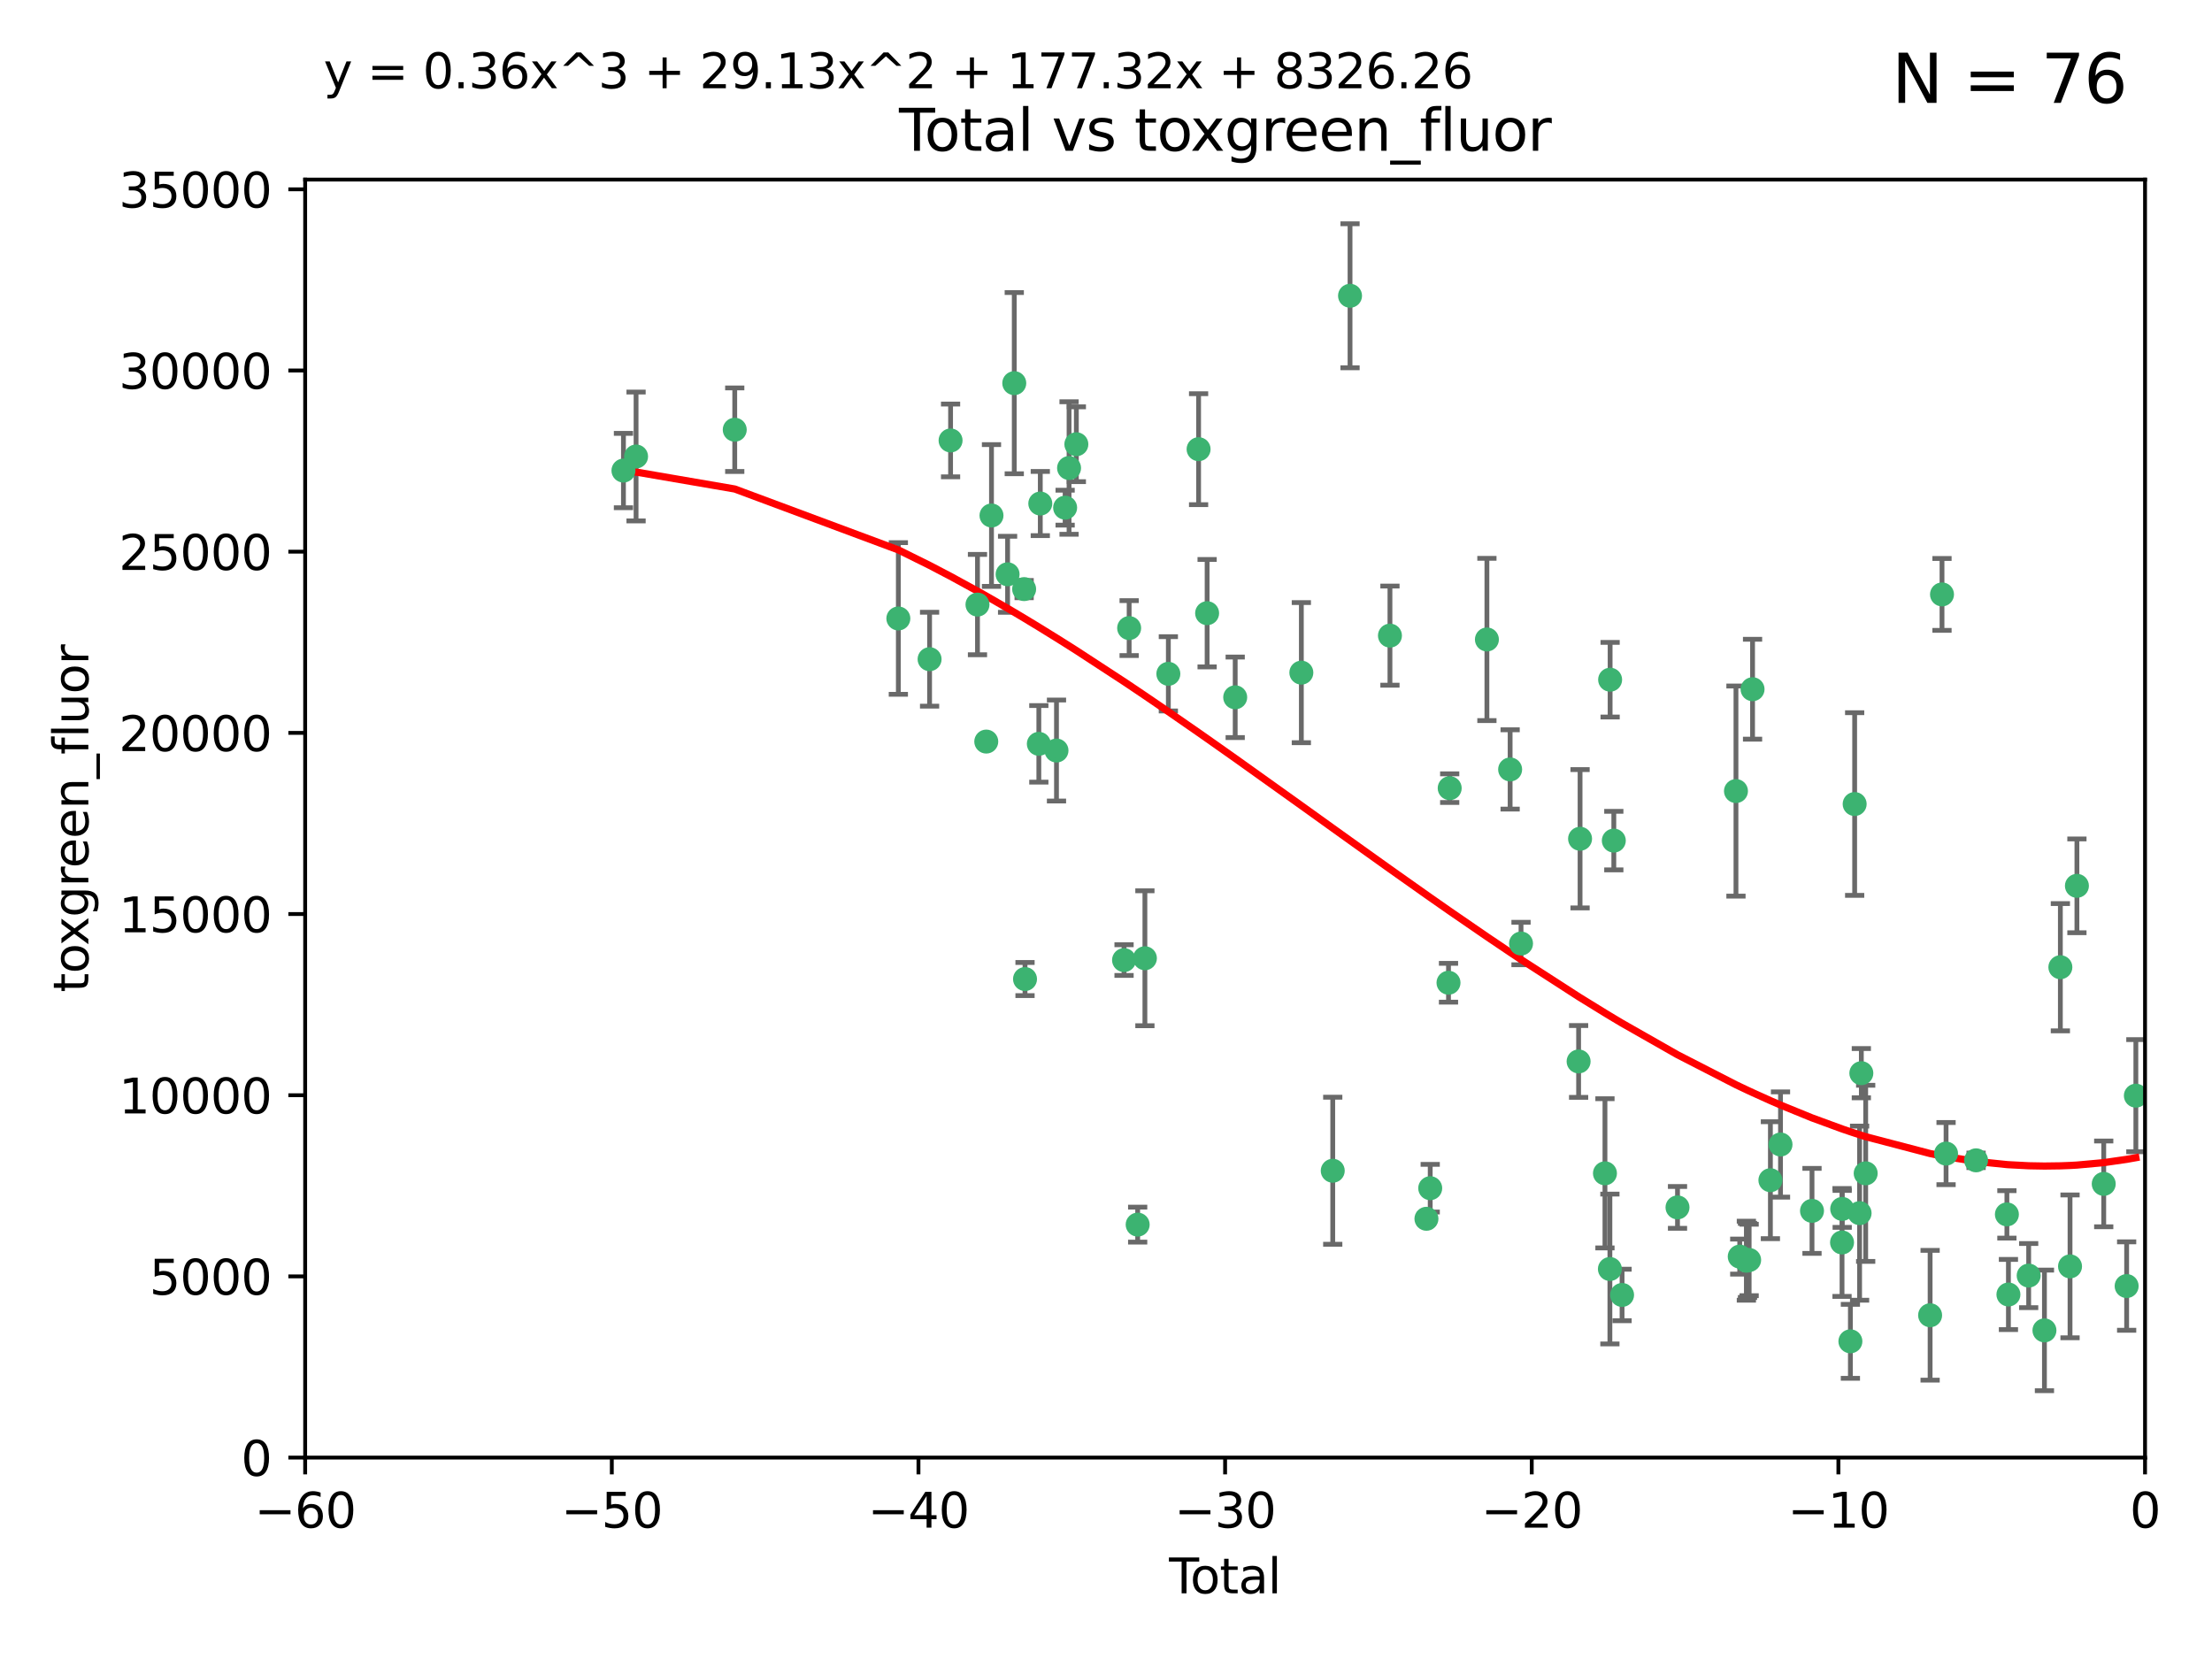 <?xml version="1.0" encoding="utf-8" standalone="no"?>
<!DOCTYPE svg PUBLIC "-//W3C//DTD SVG 1.1//EN"
  "http://www.w3.org/Graphics/SVG/1.1/DTD/svg11.dtd">
<svg xmlns:xlink="http://www.w3.org/1999/xlink" width="460.8pt" height="345.6pt" viewBox="0 0 460.8 345.6" xmlns="http://www.w3.org/2000/svg" version="1.1">
 <defs>
  <style type="text/css">*{stroke-linejoin: round; stroke-linecap: butt}</style>
 </defs>
 <g id="figure_1">
  <g id="patch_1">
   <path d="M 0 345.6 
L 460.8 345.6 
L 460.8 0 
L 0 0 
z
" style="fill: #ffffff"/>
  </g>
  <g id="axes_1">
   <g id="patch_2">
    <path d="M 63.571 303.64 
L 446.85 303.64 
L 446.85 37.411 
L 63.571 37.411 
z
" style="fill: #ffffff"/>
   </g>
   <g id="PathCollection_1">
    <defs>
     <path id="m061950b62c" d="M 0 1.118 
C 0.297 1.118 0.581 1 0.791 0.791 
C 1 0.581 1.118 0.297 1.118 0 
C 1.118 -0.297 1 -0.581 0.791 -0.791 
C 0.581 -1 0.297 -1.118 0 -1.118 
C -0.297 -1.118 -0.581 -1 -0.791 -0.791 
C -1 -0.581 -1.118 -0.297 -1.118 0 
C -1.118 0.297 -1 0.581 -0.791 0.791 
C -0.581 1 -0.297 1.118 0 1.118 
z
" style="stroke: #3cb371"/>
    </defs>
    <g clip-path="url(#p39be8f1a78)">
     <use xlink:href="#m061950b62c" x="129.877" y="98.026" style="fill: #3cb371; stroke: #3cb371"/>
     <use xlink:href="#m061950b62c" x="132.505" y="95.094" style="fill: #3cb371; stroke: #3cb371"/>
     <use xlink:href="#m061950b62c" x="153.06" y="89.516" style="fill: #3cb371; stroke: #3cb371"/>
     <use xlink:href="#m061950b62c" x="187.142" y="128.839" style="fill: #3cb371; stroke: #3cb371"/>
     <use xlink:href="#m061950b62c" x="193.65" y="137.321" style="fill: #3cb371; stroke: #3cb371"/>
     <use xlink:href="#m061950b62c" x="198.022" y="91.754" style="fill: #3cb371; stroke: #3cb371"/>
     <use xlink:href="#m061950b62c" x="203.628" y="125.947" style="fill: #3cb371; stroke: #3cb371"/>
     <use xlink:href="#m061950b62c" x="205.457" y="154.483" style="fill: #3cb371; stroke: #3cb371"/>
     <use xlink:href="#m061950b62c" x="206.546" y="107.386" style="fill: #3cb371; stroke: #3cb371"/>
     <use xlink:href="#m061950b62c" x="209.899" y="119.635" style="fill: #3cb371; stroke: #3cb371"/>
     <use xlink:href="#m061950b62c" x="211.29" y="79.819" style="fill: #3cb371; stroke: #3cb371"/>
     <use xlink:href="#m061950b62c" x="213.346" y="122.72" style="fill: #3cb371; stroke: #3cb371"/>
     <use xlink:href="#m061950b62c" x="213.53" y="203.953" style="fill: #3cb371; stroke: #3cb371"/>
     <use xlink:href="#m061950b62c" x="216.408" y="154.954" style="fill: #3cb371; stroke: #3cb371"/>
     <use xlink:href="#m061950b62c" x="216.713" y="104.896" style="fill: #3cb371; stroke: #3cb371"/>
     <use xlink:href="#m061950b62c" x="220.086" y="156.348" style="fill: #3cb371; stroke: #3cb371"/>
     <use xlink:href="#m061950b62c" x="221.886" y="105.756" style="fill: #3cb371; stroke: #3cb371"/>
     <use xlink:href="#m061950b62c" x="222.705" y="97.498" style="fill: #3cb371; stroke: #3cb371"/>
     <use xlink:href="#m061950b62c" x="224.223" y="92.545" style="fill: #3cb371; stroke: #3cb371"/>
     <use xlink:href="#m061950b62c" x="234.16" y="200.005" style="fill: #3cb371; stroke: #3cb371"/>
     <use xlink:href="#m061950b62c" x="235.222" y="130.84" style="fill: #3cb371; stroke: #3cb371"/>
     <use xlink:href="#m061950b62c" x="236.998" y="255.109" style="fill: #3cb371; stroke: #3cb371"/>
     <use xlink:href="#m061950b62c" x="238.504" y="199.62" style="fill: #3cb371; stroke: #3cb371"/>
     <use xlink:href="#m061950b62c" x="243.389" y="140.37" style="fill: #3cb371; stroke: #3cb371"/>
     <use xlink:href="#m061950b62c" x="249.689" y="93.572" style="fill: #3cb371; stroke: #3cb371"/>
     <use xlink:href="#m061950b62c" x="251.465" y="127.738" style="fill: #3cb371; stroke: #3cb371"/>
     <use xlink:href="#m061950b62c" x="257.315" y="145.262" style="fill: #3cb371; stroke: #3cb371"/>
     <use xlink:href="#m061950b62c" x="271.094" y="140.122" style="fill: #3cb371; stroke: #3cb371"/>
     <use xlink:href="#m061950b62c" x="277.635" y="243.887" style="fill: #3cb371; stroke: #3cb371"/>
     <use xlink:href="#m061950b62c" x="281.237" y="61.614" style="fill: #3cb371; stroke: #3cb371"/>
     <use xlink:href="#m061950b62c" x="289.552" y="132.411" style="fill: #3cb371; stroke: #3cb371"/>
     <use xlink:href="#m061950b62c" x="297.153" y="253.893" style="fill: #3cb371; stroke: #3cb371"/>
     <use xlink:href="#m061950b62c" x="297.94" y="247.522" style="fill: #3cb371; stroke: #3cb371"/>
     <use xlink:href="#m061950b62c" x="301.749" y="204.723" style="fill: #3cb371; stroke: #3cb371"/>
     <use xlink:href="#m061950b62c" x="301.998" y="164.19" style="fill: #3cb371; stroke: #3cb371"/>
     <use xlink:href="#m061950b62c" x="309.75" y="133.213" style="fill: #3cb371; stroke: #3cb371"/>
     <use xlink:href="#m061950b62c" x="314.588" y="160.289" style="fill: #3cb371; stroke: #3cb371"/>
     <use xlink:href="#m061950b62c" x="316.858" y="196.552" style="fill: #3cb371; stroke: #3cb371"/>
     <use xlink:href="#m061950b62c" x="328.853" y="221.118" style="fill: #3cb371; stroke: #3cb371"/>
     <use xlink:href="#m061950b62c" x="329.157" y="174.728" style="fill: #3cb371; stroke: #3cb371"/>
     <use xlink:href="#m061950b62c" x="334.342" y="244.424" style="fill: #3cb371; stroke: #3cb371"/>
     <use xlink:href="#m061950b62c" x="335.371" y="264.357" style="fill: #3cb371; stroke: #3cb371"/>
     <use xlink:href="#m061950b62c" x="335.418" y="141.593" style="fill: #3cb371; stroke: #3cb371"/>
     <use xlink:href="#m061950b62c" x="336.187" y="175.112" style="fill: #3cb371; stroke: #3cb371"/>
     <use xlink:href="#m061950b62c" x="337.906" y="269.764" style="fill: #3cb371; stroke: #3cb371"/>
     <use xlink:href="#m061950b62c" x="349.456" y="251.524" style="fill: #3cb371; stroke: #3cb371"/>
     <use xlink:href="#m061950b62c" x="361.634" y="164.794" style="fill: #3cb371; stroke: #3cb371"/>
     <use xlink:href="#m061950b62c" x="362.418" y="261.772" style="fill: #3cb371; stroke: #3cb371"/>
     <use xlink:href="#m061950b62c" x="363.802" y="262.628" style="fill: #3cb371; stroke: #3cb371"/>
     <use xlink:href="#m061950b62c" x="364.037" y="262.571" style="fill: #3cb371; stroke: #3cb371"/>
     <use xlink:href="#m061950b62c" x="364.379" y="262.474" style="fill: #3cb371; stroke: #3cb371"/>
     <use xlink:href="#m061950b62c" x="365.089" y="143.576" style="fill: #3cb371; stroke: #3cb371"/>
     <use xlink:href="#m061950b62c" x="368.806" y="245.856" style="fill: #3cb371; stroke: #3cb371"/>
     <use xlink:href="#m061950b62c" x="370.913" y="238.42" style="fill: #3cb371; stroke: #3cb371"/>
     <use xlink:href="#m061950b62c" x="377.474" y="252.246" style="fill: #3cb371; stroke: #3cb371"/>
     <use xlink:href="#m061950b62c" x="383.73" y="258.827" style="fill: #3cb371; stroke: #3cb371"/>
     <use xlink:href="#m061950b62c" x="383.763" y="251.838" style="fill: #3cb371; stroke: #3cb371"/>
     <use xlink:href="#m061950b62c" x="385.471" y="279.423" style="fill: #3cb371; stroke: #3cb371"/>
     <use xlink:href="#m061950b62c" x="386.359" y="167.495" style="fill: #3cb371; stroke: #3cb371"/>
     <use xlink:href="#m061950b62c" x="387.387" y="252.723" style="fill: #3cb371; stroke: #3cb371"/>
     <use xlink:href="#m061950b62c" x="387.751" y="223.562" style="fill: #3cb371; stroke: #3cb371"/>
     <use xlink:href="#m061950b62c" x="388.656" y="244.428" style="fill: #3cb371; stroke: #3cb371"/>
     <use xlink:href="#m061950b62c" x="402.078" y="273.991" style="fill: #3cb371; stroke: #3cb371"/>
     <use xlink:href="#m061950b62c" x="404.555" y="123.828" style="fill: #3cb371; stroke: #3cb371"/>
     <use xlink:href="#m061950b62c" x="405.4" y="240.314" style="fill: #3cb371; stroke: #3cb371"/>
     <use xlink:href="#m061950b62c" x="411.653" y="241.718" style="fill: #3cb371; stroke: #3cb371"/>
     <use xlink:href="#m061950b62c" x="418.073" y="252.978" style="fill: #3cb371; stroke: #3cb371"/>
     <use xlink:href="#m061950b62c" x="418.393" y="269.669" style="fill: #3cb371; stroke: #3cb371"/>
     <use xlink:href="#m061950b62c" x="422.61" y="265.728" style="fill: #3cb371; stroke: #3cb371"/>
     <use xlink:href="#m061950b62c" x="425.895" y="277.145" style="fill: #3cb371; stroke: #3cb371"/>
     <use xlink:href="#m061950b62c" x="429.212" y="201.488" style="fill: #3cb371; stroke: #3cb371"/>
     <use xlink:href="#m061950b62c" x="431.226" y="263.81" style="fill: #3cb371; stroke: #3cb371"/>
     <use xlink:href="#m061950b62c" x="432.66" y="184.534" style="fill: #3cb371; stroke: #3cb371"/>
     <use xlink:href="#m061950b62c" x="438.245" y="246.624" style="fill: #3cb371; stroke: #3cb371"/>
     <use xlink:href="#m061950b62c" x="443.019" y="267.91" style="fill: #3cb371; stroke: #3cb371"/>
     <use xlink:href="#m061950b62c" x="444.939" y="228.248" style="fill: #3cb371; stroke: #3cb371"/>
    </g>
   </g>
   <g id="matplotlib.axis_1">
    <g id="xtick_1">
     <g id="line2d_1">
      <defs>
       <path id="m1a6de4f488" d="M 0 0 
L 0 3.5 
" style="stroke: #000000; stroke-width: 0.8"/>
      </defs>
      <g>
       <use xlink:href="#m1a6de4f488" x="63.571" y="303.64" style="stroke: #000000; stroke-width: 0.8"/>
      </g>
     </g>
     <g id="text_1">
      <!-- −60 -->
      <g transform="translate(53.019 318.238)scale(0.1 -0.1)">
       <defs>
        <path id="DejaVuSans-2212" d="M 678 2272 
L 4684 2272 
L 4684 1741 
L 678 1741 
L 678 2272 
z
" transform="scale(0.016)"/>
        <path id="DejaVuSans-36" d="M 2113 2584 
Q 1688 2584 1439 2293 
Q 1191 2003 1191 1497 
Q 1191 994 1439 701 
Q 1688 409 2113 409 
Q 2538 409 2786 701 
Q 3034 994 3034 1497 
Q 3034 2003 2786 2293 
Q 2538 2584 2113 2584 
z
M 3366 4563 
L 3366 3988 
Q 3128 4100 2886 4159 
Q 2644 4219 2406 4219 
Q 1781 4219 1451 3797 
Q 1122 3375 1075 2522 
Q 1259 2794 1537 2939 
Q 1816 3084 2150 3084 
Q 2853 3084 3261 2657 
Q 3669 2231 3669 1497 
Q 3669 778 3244 343 
Q 2819 -91 2113 -91 
Q 1303 -91 875 529 
Q 447 1150 447 2328 
Q 447 3434 972 4092 
Q 1497 4750 2381 4750 
Q 2619 4750 2861 4703 
Q 3103 4656 3366 4563 
z
" transform="scale(0.016)"/>
        <path id="DejaVuSans-30" d="M 2034 4250 
Q 1547 4250 1301 3770 
Q 1056 3291 1056 2328 
Q 1056 1369 1301 889 
Q 1547 409 2034 409 
Q 2525 409 2770 889 
Q 3016 1369 3016 2328 
Q 3016 3291 2770 3770 
Q 2525 4250 2034 4250 
z
M 2034 4750 
Q 2819 4750 3233 4129 
Q 3647 3509 3647 2328 
Q 3647 1150 3233 529 
Q 2819 -91 2034 -91 
Q 1250 -91 836 529 
Q 422 1150 422 2328 
Q 422 3509 836 4129 
Q 1250 4750 2034 4750 
z
" transform="scale(0.016)"/>
       </defs>
       <use xlink:href="#DejaVuSans-2212"/>
       <use xlink:href="#DejaVuSans-36" x="83.789"/>
       <use xlink:href="#DejaVuSans-30" x="147.412"/>
      </g>
     </g>
    </g>
    <g id="xtick_2">
     <g id="line2d_2">
      <g>
       <use xlink:href="#m1a6de4f488" x="127.451" y="303.64" style="stroke: #000000; stroke-width: 0.8"/>
      </g>
     </g>
     <g id="text_2">
      <!-- −50 -->
      <g transform="translate(116.899 318.238)scale(0.1 -0.1)">
       <defs>
        <path id="DejaVuSans-35" d="M 691 4666 
L 3169 4666 
L 3169 4134 
L 1269 4134 
L 1269 2991 
Q 1406 3038 1543 3061 
Q 1681 3084 1819 3084 
Q 2600 3084 3056 2656 
Q 3513 2228 3513 1497 
Q 3513 744 3044 326 
Q 2575 -91 1722 -91 
Q 1428 -91 1123 -41 
Q 819 9 494 109 
L 494 744 
Q 775 591 1075 516 
Q 1375 441 1709 441 
Q 2250 441 2565 725 
Q 2881 1009 2881 1497 
Q 2881 1984 2565 2268 
Q 2250 2553 1709 2553 
Q 1456 2553 1204 2497 
Q 953 2441 691 2322 
L 691 4666 
z
" transform="scale(0.016)"/>
       </defs>
       <use xlink:href="#DejaVuSans-2212"/>
       <use xlink:href="#DejaVuSans-35" x="83.789"/>
       <use xlink:href="#DejaVuSans-30" x="147.412"/>
      </g>
     </g>
    </g>
    <g id="xtick_3">
     <g id="line2d_3">
      <g>
       <use xlink:href="#m1a6de4f488" x="191.331" y="303.64" style="stroke: #000000; stroke-width: 0.8"/>
      </g>
     </g>
     <g id="text_3">
      <!-- −40 -->
      <g transform="translate(180.778 318.238)scale(0.1 -0.1)">
       <defs>
        <path id="DejaVuSans-34" d="M 2419 4116 
L 825 1625 
L 2419 1625 
L 2419 4116 
z
M 2253 4666 
L 3047 4666 
L 3047 1625 
L 3713 1625 
L 3713 1100 
L 3047 1100 
L 3047 0 
L 2419 0 
L 2419 1100 
L 313 1100 
L 313 1709 
L 2253 4666 
z
" transform="scale(0.016)"/>
       </defs>
       <use xlink:href="#DejaVuSans-2212"/>
       <use xlink:href="#DejaVuSans-34" x="83.789"/>
       <use xlink:href="#DejaVuSans-30" x="147.412"/>
      </g>
     </g>
    </g>
    <g id="xtick_4">
     <g id="line2d_4">
      <g>
       <use xlink:href="#m1a6de4f488" x="255.211" y="303.64" style="stroke: #000000; stroke-width: 0.8"/>
      </g>
     </g>
     <g id="text_4">
      <!-- −30 -->
      <g transform="translate(244.658 318.238)scale(0.1 -0.1)">
       <defs>
        <path id="DejaVuSans-33" d="M 2597 2516 
Q 3050 2419 3304 2112 
Q 3559 1806 3559 1356 
Q 3559 666 3084 287 
Q 2609 -91 1734 -91 
Q 1441 -91 1130 -33 
Q 819 25 488 141 
L 488 750 
Q 750 597 1062 519 
Q 1375 441 1716 441 
Q 2309 441 2620 675 
Q 2931 909 2931 1356 
Q 2931 1769 2642 2001 
Q 2353 2234 1838 2234 
L 1294 2234 
L 1294 2753 
L 1863 2753 
Q 2328 2753 2575 2939 
Q 2822 3125 2822 3475 
Q 2822 3834 2567 4026 
Q 2313 4219 1838 4219 
Q 1578 4219 1281 4162 
Q 984 4106 628 3988 
L 628 4550 
Q 988 4650 1302 4700 
Q 1616 4750 1894 4750 
Q 2613 4750 3031 4423 
Q 3450 4097 3450 3541 
Q 3450 3153 3228 2886 
Q 3006 2619 2597 2516 
z
" transform="scale(0.016)"/>
       </defs>
       <use xlink:href="#DejaVuSans-2212"/>
       <use xlink:href="#DejaVuSans-33" x="83.789"/>
       <use xlink:href="#DejaVuSans-30" x="147.412"/>
      </g>
     </g>
    </g>
    <g id="xtick_5">
     <g id="line2d_5">
      <g>
       <use xlink:href="#m1a6de4f488" x="319.09" y="303.64" style="stroke: #000000; stroke-width: 0.8"/>
      </g>
     </g>
     <g id="text_5">
      <!-- −20 -->
      <g transform="translate(308.538 318.238)scale(0.1 -0.1)">
       <defs>
        <path id="DejaVuSans-32" d="M 1228 531 
L 3431 531 
L 3431 0 
L 469 0 
L 469 531 
Q 828 903 1448 1529 
Q 2069 2156 2228 2338 
Q 2531 2678 2651 2914 
Q 2772 3150 2772 3378 
Q 2772 3750 2511 3984 
Q 2250 4219 1831 4219 
Q 1534 4219 1204 4116 
Q 875 4013 500 3803 
L 500 4441 
Q 881 4594 1212 4672 
Q 1544 4750 1819 4750 
Q 2544 4750 2975 4387 
Q 3406 4025 3406 3419 
Q 3406 3131 3298 2873 
Q 3191 2616 2906 2266 
Q 2828 2175 2409 1742 
Q 1991 1309 1228 531 
z
" transform="scale(0.016)"/>
       </defs>
       <use xlink:href="#DejaVuSans-2212"/>
       <use xlink:href="#DejaVuSans-32" x="83.789"/>
       <use xlink:href="#DejaVuSans-30" x="147.412"/>
      </g>
     </g>
    </g>
    <g id="xtick_6">
     <g id="line2d_6">
      <g>
       <use xlink:href="#m1a6de4f488" x="382.97" y="303.64" style="stroke: #000000; stroke-width: 0.8"/>
      </g>
     </g>
     <g id="text_6">
      <!-- −10 -->
      <g transform="translate(372.418 318.238)scale(0.1 -0.1)">
       <defs>
        <path id="DejaVuSans-31" d="M 794 531 
L 1825 531 
L 1825 4091 
L 703 3866 
L 703 4441 
L 1819 4666 
L 2450 4666 
L 2450 531 
L 3481 531 
L 3481 0 
L 794 0 
L 794 531 
z
" transform="scale(0.016)"/>
       </defs>
       <use xlink:href="#DejaVuSans-2212"/>
       <use xlink:href="#DejaVuSans-31" x="83.789"/>
       <use xlink:href="#DejaVuSans-30" x="147.412"/>
      </g>
     </g>
    </g>
    <g id="xtick_7">
     <g id="line2d_7">
      <g>
       <use xlink:href="#m1a6de4f488" x="446.85" y="303.64" style="stroke: #000000; stroke-width: 0.8"/>
      </g>
     </g>
     <g id="text_7">
      <!-- 0 -->
      <g transform="translate(443.669 318.238)scale(0.1 -0.1)">
       <use xlink:href="#DejaVuSans-30"/>
      </g>
     </g>
    </g>
    <g id="text_8">
     <!-- Total -->
     <g transform="translate(243.534 331.917)scale(0.1 -0.1)">
      <defs>
       <path id="DejaVuSans-54" d="M -19 4666 
L 3928 4666 
L 3928 4134 
L 2272 4134 
L 2272 0 
L 1638 0 
L 1638 4134 
L -19 4134 
L -19 4666 
z
" transform="scale(0.016)"/>
       <path id="DejaVuSans-6f" d="M 1959 3097 
Q 1497 3097 1228 2736 
Q 959 2375 959 1747 
Q 959 1119 1226 758 
Q 1494 397 1959 397 
Q 2419 397 2687 759 
Q 2956 1122 2956 1747 
Q 2956 2369 2687 2733 
Q 2419 3097 1959 3097 
z
M 1959 3584 
Q 2709 3584 3137 3096 
Q 3566 2609 3566 1747 
Q 3566 888 3137 398 
Q 2709 -91 1959 -91 
Q 1206 -91 779 398 
Q 353 888 353 1747 
Q 353 2609 779 3096 
Q 1206 3584 1959 3584 
z
" transform="scale(0.016)"/>
       <path id="DejaVuSans-74" d="M 1172 4494 
L 1172 3500 
L 2356 3500 
L 2356 3053 
L 1172 3053 
L 1172 1153 
Q 1172 725 1289 603 
Q 1406 481 1766 481 
L 2356 481 
L 2356 0 
L 1766 0 
Q 1100 0 847 248 
Q 594 497 594 1153 
L 594 3053 
L 172 3053 
L 172 3500 
L 594 3500 
L 594 4494 
L 1172 4494 
z
" transform="scale(0.016)"/>
       <path id="DejaVuSans-61" d="M 2194 1759 
Q 1497 1759 1228 1600 
Q 959 1441 959 1056 
Q 959 750 1161 570 
Q 1363 391 1709 391 
Q 2188 391 2477 730 
Q 2766 1069 2766 1631 
L 2766 1759 
L 2194 1759 
z
M 3341 1997 
L 3341 0 
L 2766 0 
L 2766 531 
Q 2569 213 2275 61 
Q 1981 -91 1556 -91 
Q 1019 -91 701 211 
Q 384 513 384 1019 
Q 384 1609 779 1909 
Q 1175 2209 1959 2209 
L 2766 2209 
L 2766 2266 
Q 2766 2663 2505 2880 
Q 2244 3097 1772 3097 
Q 1472 3097 1187 3025 
Q 903 2953 641 2809 
L 641 3341 
Q 956 3463 1253 3523 
Q 1550 3584 1831 3584 
Q 2591 3584 2966 3190 
Q 3341 2797 3341 1997 
z
" transform="scale(0.016)"/>
       <path id="DejaVuSans-6c" d="M 603 4863 
L 1178 4863 
L 1178 0 
L 603 0 
L 603 4863 
z
" transform="scale(0.016)"/>
      </defs>
      <use xlink:href="#DejaVuSans-54"/>
      <use xlink:href="#DejaVuSans-6f" x="44.084"/>
      <use xlink:href="#DejaVuSans-74" x="105.266"/>
      <use xlink:href="#DejaVuSans-61" x="144.475"/>
      <use xlink:href="#DejaVuSans-6c" x="205.754"/>
     </g>
    </g>
   </g>
   <g id="matplotlib.axis_2">
    <g id="ytick_1">
     <g id="line2d_8">
      <defs>
       <path id="mb4250faa7e" d="M 0 0 
L -3.5 0 
" style="stroke: #000000; stroke-width: 0.8"/>
      </defs>
      <g>
       <use xlink:href="#mb4250faa7e" x="63.571" y="303.64" style="stroke: #000000; stroke-width: 0.8"/>
      </g>
     </g>
     <g id="text_9">
      <!-- 0 -->
      <g transform="translate(50.209 307.439)scale(0.1 -0.1)">
       <use xlink:href="#DejaVuSans-30"/>
      </g>
     </g>
    </g>
    <g id="ytick_2">
     <g id="line2d_9">
      <g>
       <use xlink:href="#mb4250faa7e" x="63.571" y="265.897" style="stroke: #000000; stroke-width: 0.8"/>
      </g>
     </g>
     <g id="text_10">
      <!-- 5000 -->
      <g transform="translate(31.121 269.696)scale(0.1 -0.1)">
       <use xlink:href="#DejaVuSans-35"/>
       <use xlink:href="#DejaVuSans-30" x="63.623"/>
       <use xlink:href="#DejaVuSans-30" x="127.246"/>
       <use xlink:href="#DejaVuSans-30" x="190.869"/>
      </g>
     </g>
    </g>
    <g id="ytick_3">
     <g id="line2d_10">
      <g>
       <use xlink:href="#mb4250faa7e" x="63.571" y="228.154" style="stroke: #000000; stroke-width: 0.8"/>
      </g>
     </g>
     <g id="text_11">
      <!-- 10000 -->
      <g transform="translate(24.759 231.953)scale(0.1 -0.1)">
       <use xlink:href="#DejaVuSans-31"/>
       <use xlink:href="#DejaVuSans-30" x="63.623"/>
       <use xlink:href="#DejaVuSans-30" x="127.246"/>
       <use xlink:href="#DejaVuSans-30" x="190.869"/>
       <use xlink:href="#DejaVuSans-30" x="254.492"/>
      </g>
     </g>
    </g>
    <g id="ytick_4">
     <g id="line2d_11">
      <g>
       <use xlink:href="#mb4250faa7e" x="63.571" y="190.411" style="stroke: #000000; stroke-width: 0.8"/>
      </g>
     </g>
     <g id="text_12">
      <!-- 15000 -->
      <g transform="translate(24.759 194.21)scale(0.1 -0.1)">
       <use xlink:href="#DejaVuSans-31"/>
       <use xlink:href="#DejaVuSans-35" x="63.623"/>
       <use xlink:href="#DejaVuSans-30" x="127.246"/>
       <use xlink:href="#DejaVuSans-30" x="190.869"/>
       <use xlink:href="#DejaVuSans-30" x="254.492"/>
      </g>
     </g>
    </g>
    <g id="ytick_5">
     <g id="line2d_12">
      <g>
       <use xlink:href="#mb4250faa7e" x="63.571" y="152.668" style="stroke: #000000; stroke-width: 0.8"/>
      </g>
     </g>
     <g id="text_13">
      <!-- 20000 -->
      <g transform="translate(24.759 156.467)scale(0.1 -0.1)">
       <use xlink:href="#DejaVuSans-32"/>
       <use xlink:href="#DejaVuSans-30" x="63.623"/>
       <use xlink:href="#DejaVuSans-30" x="127.246"/>
       <use xlink:href="#DejaVuSans-30" x="190.869"/>
       <use xlink:href="#DejaVuSans-30" x="254.492"/>
      </g>
     </g>
    </g>
    <g id="ytick_6">
     <g id="line2d_13">
      <g>
       <use xlink:href="#mb4250faa7e" x="63.571" y="114.925" style="stroke: #000000; stroke-width: 0.8"/>
      </g>
     </g>
     <g id="text_14">
      <!-- 25000 -->
      <g transform="translate(24.759 118.724)scale(0.1 -0.1)">
       <use xlink:href="#DejaVuSans-32"/>
       <use xlink:href="#DejaVuSans-35" x="63.623"/>
       <use xlink:href="#DejaVuSans-30" x="127.246"/>
       <use xlink:href="#DejaVuSans-30" x="190.869"/>
       <use xlink:href="#DejaVuSans-30" x="254.492"/>
      </g>
     </g>
    </g>
    <g id="ytick_7">
     <g id="line2d_14">
      <g>
       <use xlink:href="#mb4250faa7e" x="63.571" y="77.181" style="stroke: #000000; stroke-width: 0.8"/>
      </g>
     </g>
     <g id="text_15">
      <!-- 30000 -->
      <g transform="translate(24.759 80.981)scale(0.1 -0.1)">
       <use xlink:href="#DejaVuSans-33"/>
       <use xlink:href="#DejaVuSans-30" x="63.623"/>
       <use xlink:href="#DejaVuSans-30" x="127.246"/>
       <use xlink:href="#DejaVuSans-30" x="190.869"/>
       <use xlink:href="#DejaVuSans-30" x="254.492"/>
      </g>
     </g>
    </g>
    <g id="ytick_8">
     <g id="line2d_15">
      <g>
       <use xlink:href="#mb4250faa7e" x="63.571" y="39.438" style="stroke: #000000; stroke-width: 0.8"/>
      </g>
     </g>
     <g id="text_16">
      <!-- 35000 -->
      <g transform="translate(24.759 43.238)scale(0.1 -0.1)">
       <use xlink:href="#DejaVuSans-33"/>
       <use xlink:href="#DejaVuSans-35" x="63.623"/>
       <use xlink:href="#DejaVuSans-30" x="127.246"/>
       <use xlink:href="#DejaVuSans-30" x="190.869"/>
       <use xlink:href="#DejaVuSans-30" x="254.492"/>
      </g>
     </g>
    </g>
    <g id="text_17">
     <!-- toxgreen_fluor -->
     <g transform="translate(18.401 206.72)rotate(-90)scale(0.1 -0.1)">
      <defs>
       <path id="DejaVuSans-78" d="M 3513 3500 
L 2247 1797 
L 3578 0 
L 2900 0 
L 1881 1375 
L 863 0 
L 184 0 
L 1544 1831 
L 300 3500 
L 978 3500 
L 1906 2253 
L 2834 3500 
L 3513 3500 
z
" transform="scale(0.016)"/>
       <path id="DejaVuSans-67" d="M 2906 1791 
Q 2906 2416 2648 2759 
Q 2391 3103 1925 3103 
Q 1463 3103 1205 2759 
Q 947 2416 947 1791 
Q 947 1169 1205 825 
Q 1463 481 1925 481 
Q 2391 481 2648 825 
Q 2906 1169 2906 1791 
z
M 3481 434 
Q 3481 -459 3084 -895 
Q 2688 -1331 1869 -1331 
Q 1566 -1331 1297 -1286 
Q 1028 -1241 775 -1147 
L 775 -588 
Q 1028 -725 1275 -790 
Q 1522 -856 1778 -856 
Q 2344 -856 2625 -561 
Q 2906 -266 2906 331 
L 2906 616 
Q 2728 306 2450 153 
Q 2172 0 1784 0 
Q 1141 0 747 490 
Q 353 981 353 1791 
Q 353 2603 747 3093 
Q 1141 3584 1784 3584 
Q 2172 3584 2450 3431 
Q 2728 3278 2906 2969 
L 2906 3500 
L 3481 3500 
L 3481 434 
z
" transform="scale(0.016)"/>
       <path id="DejaVuSans-72" d="M 2631 2963 
Q 2534 3019 2420 3045 
Q 2306 3072 2169 3072 
Q 1681 3072 1420 2755 
Q 1159 2438 1159 1844 
L 1159 0 
L 581 0 
L 581 3500 
L 1159 3500 
L 1159 2956 
Q 1341 3275 1631 3429 
Q 1922 3584 2338 3584 
Q 2397 3584 2469 3576 
Q 2541 3569 2628 3553 
L 2631 2963 
z
" transform="scale(0.016)"/>
       <path id="DejaVuSans-65" d="M 3597 1894 
L 3597 1613 
L 953 1613 
Q 991 1019 1311 708 
Q 1631 397 2203 397 
Q 2534 397 2845 478 
Q 3156 559 3463 722 
L 3463 178 
Q 3153 47 2828 -22 
Q 2503 -91 2169 -91 
Q 1331 -91 842 396 
Q 353 884 353 1716 
Q 353 2575 817 3079 
Q 1281 3584 2069 3584 
Q 2775 3584 3186 3129 
Q 3597 2675 3597 1894 
z
M 3022 2063 
Q 3016 2534 2758 2815 
Q 2500 3097 2075 3097 
Q 1594 3097 1305 2825 
Q 1016 2553 972 2059 
L 3022 2063 
z
" transform="scale(0.016)"/>
       <path id="DejaVuSans-6e" d="M 3513 2113 
L 3513 0 
L 2938 0 
L 2938 2094 
Q 2938 2591 2744 2837 
Q 2550 3084 2163 3084 
Q 1697 3084 1428 2787 
Q 1159 2491 1159 1978 
L 1159 0 
L 581 0 
L 581 3500 
L 1159 3500 
L 1159 2956 
Q 1366 3272 1645 3428 
Q 1925 3584 2291 3584 
Q 2894 3584 3203 3211 
Q 3513 2838 3513 2113 
z
" transform="scale(0.016)"/>
       <path id="DejaVuSans-5f" d="M 3263 -1063 
L 3263 -1509 
L -63 -1509 
L -63 -1063 
L 3263 -1063 
z
" transform="scale(0.016)"/>
       <path id="DejaVuSans-66" d="M 2375 4863 
L 2375 4384 
L 1825 4384 
Q 1516 4384 1395 4259 
Q 1275 4134 1275 3809 
L 1275 3500 
L 2222 3500 
L 2222 3053 
L 1275 3053 
L 1275 0 
L 697 0 
L 697 3053 
L 147 3053 
L 147 3500 
L 697 3500 
L 697 3744 
Q 697 4328 969 4595 
Q 1241 4863 1831 4863 
L 2375 4863 
z
" transform="scale(0.016)"/>
       <path id="DejaVuSans-75" d="M 544 1381 
L 544 3500 
L 1119 3500 
L 1119 1403 
Q 1119 906 1312 657 
Q 1506 409 1894 409 
Q 2359 409 2629 706 
Q 2900 1003 2900 1516 
L 2900 3500 
L 3475 3500 
L 3475 0 
L 2900 0 
L 2900 538 
Q 2691 219 2414 64 
Q 2138 -91 1772 -91 
Q 1169 -91 856 284 
Q 544 659 544 1381 
z
M 1991 3584 
L 1991 3584 
z
" transform="scale(0.016)"/>
      </defs>
      <use xlink:href="#DejaVuSans-74"/>
      <use xlink:href="#DejaVuSans-6f" x="39.209"/>
      <use xlink:href="#DejaVuSans-78" x="97.266"/>
      <use xlink:href="#DejaVuSans-67" x="156.445"/>
      <use xlink:href="#DejaVuSans-72" x="219.922"/>
      <use xlink:href="#DejaVuSans-65" x="258.785"/>
      <use xlink:href="#DejaVuSans-65" x="320.309"/>
      <use xlink:href="#DejaVuSans-6e" x="381.832"/>
      <use xlink:href="#DejaVuSans-5f" x="445.211"/>
      <use xlink:href="#DejaVuSans-66" x="495.211"/>
      <use xlink:href="#DejaVuSans-6c" x="530.416"/>
      <use xlink:href="#DejaVuSans-75" x="558.199"/>
      <use xlink:href="#DejaVuSans-6f" x="621.578"/>
      <use xlink:href="#DejaVuSans-72" x="682.76"/>
     </g>
    </g>
   </g>
   <g id="LineCollection_1">
    <path d="M 129.877 105.772 
L 129.877 90.281 
" clip-path="url(#p39be8f1a78)" style="fill: none; stroke: #696969"/>
    <path d="M 132.505 108.514 
L 132.505 81.675 
" clip-path="url(#p39be8f1a78)" style="fill: none; stroke: #696969"/>
    <path d="M 153.06 98.217 
L 153.06 80.815 
" clip-path="url(#p39be8f1a78)" style="fill: none; stroke: #696969"/>
    <path d="M 187.142 144.637 
L 187.142 113.041 
" clip-path="url(#p39be8f1a78)" style="fill: none; stroke: #696969"/>
    <path d="M 193.65 147.102 
L 193.65 127.541 
" clip-path="url(#p39be8f1a78)" style="fill: none; stroke: #696969"/>
    <path d="M 198.022 99.334 
L 198.022 84.174 
" clip-path="url(#p39be8f1a78)" style="fill: none; stroke: #696969"/>
    <path d="M 203.628 136.397 
L 203.628 115.497 
" clip-path="url(#p39be8f1a78)" style="fill: none; stroke: #696969"/>
    <path d="M 205.457 155.048 
L 205.457 153.918 
" clip-path="url(#p39be8f1a78)" style="fill: none; stroke: #696969"/>
    <path d="M 206.546 122.155 
L 206.546 92.617 
" clip-path="url(#p39be8f1a78)" style="fill: none; stroke: #696969"/>
    <path d="M 209.899 127.554 
L 209.899 111.717 
" clip-path="url(#p39be8f1a78)" style="fill: none; stroke: #696969"/>
    <path d="M 211.29 98.693 
L 211.29 60.945 
" clip-path="url(#p39be8f1a78)" style="fill: none; stroke: #696969"/>
    <path d="M 213.346 124.514 
L 213.346 120.926 
" clip-path="url(#p39be8f1a78)" style="fill: none; stroke: #696969"/>
    <path d="M 213.53 207.405 
L 213.53 200.501 
" clip-path="url(#p39be8f1a78)" style="fill: none; stroke: #696969"/>
    <path d="M 216.408 162.929 
L 216.408 146.979 
" clip-path="url(#p39be8f1a78)" style="fill: none; stroke: #696969"/>
    <path d="M 216.713 111.578 
L 216.713 98.214 
" clip-path="url(#p39be8f1a78)" style="fill: none; stroke: #696969"/>
    <path d="M 220.086 166.868 
L 220.086 145.829 
" clip-path="url(#p39be8f1a78)" style="fill: none; stroke: #696969"/>
    <path d="M 221.886 109.392 
L 221.886 102.12 
" clip-path="url(#p39be8f1a78)" style="fill: none; stroke: #696969"/>
    <path d="M 222.705 111.302 
L 222.705 83.693 
" clip-path="url(#p39be8f1a78)" style="fill: none; stroke: #696969"/>
    <path d="M 224.223 100.341 
L 224.223 84.749 
" clip-path="url(#p39be8f1a78)" style="fill: none; stroke: #696969"/>
    <path d="M 234.16 203.204 
L 234.16 196.806 
" clip-path="url(#p39be8f1a78)" style="fill: none; stroke: #696969"/>
    <path d="M 235.222 136.561 
L 235.222 125.12 
" clip-path="url(#p39be8f1a78)" style="fill: none; stroke: #696969"/>
    <path d="M 236.998 258.755 
L 236.998 251.464 
" clip-path="url(#p39be8f1a78)" style="fill: none; stroke: #696969"/>
    <path d="M 238.504 213.675 
L 238.504 185.565 
" clip-path="url(#p39be8f1a78)" style="fill: none; stroke: #696969"/>
    <path d="M 243.389 148.106 
L 243.389 132.634 
" clip-path="url(#p39be8f1a78)" style="fill: none; stroke: #696969"/>
    <path d="M 249.689 105.129 
L 249.689 82.016 
" clip-path="url(#p39be8f1a78)" style="fill: none; stroke: #696969"/>
    <path d="M 251.465 138.926 
L 251.465 116.549 
" clip-path="url(#p39be8f1a78)" style="fill: none; stroke: #696969"/>
    <path d="M 257.315 153.647 
L 257.315 136.877 
" clip-path="url(#p39be8f1a78)" style="fill: none; stroke: #696969"/>
    <path d="M 271.094 154.719 
L 271.094 125.526 
" clip-path="url(#p39be8f1a78)" style="fill: none; stroke: #696969"/>
    <path d="M 277.635 259.205 
L 277.635 228.569 
" clip-path="url(#p39be8f1a78)" style="fill: none; stroke: #696969"/>
    <path d="M 281.237 76.614 
L 281.237 46.614 
" clip-path="url(#p39be8f1a78)" style="fill: none; stroke: #696969"/>
    <path d="M 289.552 142.738 
L 289.552 122.084 
" clip-path="url(#p39be8f1a78)" style="fill: none; stroke: #696969"/>
    <path d="M 297.153 254.845 
L 297.153 252.94 
" clip-path="url(#p39be8f1a78)" style="fill: none; stroke: #696969"/>
    <path d="M 297.94 252.489 
L 297.94 242.555 
" clip-path="url(#p39be8f1a78)" style="fill: none; stroke: #696969"/>
    <path d="M 301.749 208.763 
L 301.749 200.682 
" clip-path="url(#p39be8f1a78)" style="fill: none; stroke: #696969"/>
    <path d="M 301.998 167.175 
L 301.998 161.206 
" clip-path="url(#p39be8f1a78)" style="fill: none; stroke: #696969"/>
    <path d="M 309.75 150.11 
L 309.75 116.316 
" clip-path="url(#p39be8f1a78)" style="fill: none; stroke: #696969"/>
    <path d="M 314.588 168.551 
L 314.588 152.026 
" clip-path="url(#p39be8f1a78)" style="fill: none; stroke: #696969"/>
    <path d="M 316.858 200.974 
L 316.858 192.13 
" clip-path="url(#p39be8f1a78)" style="fill: none; stroke: #696969"/>
    <path d="M 328.853 228.596 
L 328.853 213.64 
" clip-path="url(#p39be8f1a78)" style="fill: none; stroke: #696969"/>
    <path d="M 329.157 189.135 
L 329.157 160.322 
" clip-path="url(#p39be8f1a78)" style="fill: none; stroke: #696969"/>
    <path d="M 334.342 259.965 
L 334.342 228.883 
" clip-path="url(#p39be8f1a78)" style="fill: none; stroke: #696969"/>
    <path d="M 335.371 279.964 
L 335.371 248.75 
" clip-path="url(#p39be8f1a78)" style="fill: none; stroke: #696969"/>
    <path d="M 335.418 149.363 
L 335.418 133.823 
" clip-path="url(#p39be8f1a78)" style="fill: none; stroke: #696969"/>
    <path d="M 336.187 181.212 
L 336.187 169.013 
" clip-path="url(#p39be8f1a78)" style="fill: none; stroke: #696969"/>
    <path d="M 337.906 275.127 
L 337.906 264.4 
" clip-path="url(#p39be8f1a78)" style="fill: none; stroke: #696969"/>
    <path d="M 349.456 255.883 
L 349.456 247.164 
" clip-path="url(#p39be8f1a78)" style="fill: none; stroke: #696969"/>
    <path d="M 361.634 186.68 
L 361.634 142.908 
" clip-path="url(#p39be8f1a78)" style="fill: none; stroke: #696969"/>
    <path d="M 362.418 265.422 
L 362.418 258.121 
" clip-path="url(#p39be8f1a78)" style="fill: none; stroke: #696969"/>
    <path d="M 363.802 270.857 
L 363.802 254.399 
" clip-path="url(#p39be8f1a78)" style="fill: none; stroke: #696969"/>
    <path d="M 364.037 270.288 
L 364.037 254.854 
" clip-path="url(#p39be8f1a78)" style="fill: none; stroke: #696969"/>
    <path d="M 364.379 269.915 
L 364.379 255.033 
" clip-path="url(#p39be8f1a78)" style="fill: none; stroke: #696969"/>
    <path d="M 365.089 153.98 
L 365.089 133.171 
" clip-path="url(#p39be8f1a78)" style="fill: none; stroke: #696969"/>
    <path d="M 368.806 258.035 
L 368.806 233.677 
" clip-path="url(#p39be8f1a78)" style="fill: none; stroke: #696969"/>
    <path d="M 370.913 249.385 
L 370.913 227.454 
" clip-path="url(#p39be8f1a78)" style="fill: none; stroke: #696969"/>
    <path d="M 377.474 261.1 
L 377.474 243.393 
" clip-path="url(#p39be8f1a78)" style="fill: none; stroke: #696969"/>
    <path d="M 383.73 270.066 
L 383.73 247.588 
" clip-path="url(#p39be8f1a78)" style="fill: none; stroke: #696969"/>
    <path d="M 383.763 255.685 
L 383.763 247.992 
" clip-path="url(#p39be8f1a78)" style="fill: none; stroke: #696969"/>
    <path d="M 385.471 287.127 
L 385.471 271.719 
" clip-path="url(#p39be8f1a78)" style="fill: none; stroke: #696969"/>
    <path d="M 386.359 186.519 
L 386.359 148.47 
" clip-path="url(#p39be8f1a78)" style="fill: none; stroke: #696969"/>
    <path d="M 387.387 270.856 
L 387.387 234.59 
" clip-path="url(#p39be8f1a78)" style="fill: none; stroke: #696969"/>
    <path d="M 387.751 228.692 
L 387.751 218.432 
" clip-path="url(#p39be8f1a78)" style="fill: none; stroke: #696969"/>
    <path d="M 388.656 262.775 
L 388.656 226.08 
" clip-path="url(#p39be8f1a78)" style="fill: none; stroke: #696969"/>
    <path d="M 402.078 287.508 
L 402.078 260.474 
" clip-path="url(#p39be8f1a78)" style="fill: none; stroke: #696969"/>
    <path d="M 404.555 131.314 
L 404.555 116.343 
" clip-path="url(#p39be8f1a78)" style="fill: none; stroke: #696969"/>
    <path d="M 405.4 246.787 
L 405.4 233.841 
" clip-path="url(#p39be8f1a78)" style="fill: none; stroke: #696969"/>
    <path d="M 411.653 243.231 
L 411.653 240.205 
" clip-path="url(#p39be8f1a78)" style="fill: none; stroke: #696969"/>
    <path d="M 418.073 257.921 
L 418.073 248.036 
" clip-path="url(#p39be8f1a78)" style="fill: none; stroke: #696969"/>
    <path d="M 418.393 276.98 
L 418.393 262.359 
" clip-path="url(#p39be8f1a78)" style="fill: none; stroke: #696969"/>
    <path d="M 422.61 272.404 
L 422.61 259.053 
" clip-path="url(#p39be8f1a78)" style="fill: none; stroke: #696969"/>
    <path d="M 425.895 289.704 
L 425.895 264.587 
" clip-path="url(#p39be8f1a78)" style="fill: none; stroke: #696969"/>
    <path d="M 429.212 214.744 
L 429.212 188.233 
" clip-path="url(#p39be8f1a78)" style="fill: none; stroke: #696969"/>
    <path d="M 431.226 278.689 
L 431.226 248.931 
" clip-path="url(#p39be8f1a78)" style="fill: none; stroke: #696969"/>
    <path d="M 432.66 194.3 
L 432.66 174.769 
" clip-path="url(#p39be8f1a78)" style="fill: none; stroke: #696969"/>
    <path d="M 438.245 255.558 
L 438.245 237.689 
" clip-path="url(#p39be8f1a78)" style="fill: none; stroke: #696969"/>
    <path d="M 443.019 277.119 
L 443.019 258.7 
" clip-path="url(#p39be8f1a78)" style="fill: none; stroke: #696969"/>
    <path d="M 444.939 239.929 
L 444.939 216.567 
" clip-path="url(#p39be8f1a78)" style="fill: none; stroke: #696969"/>
   </g>
   <g id="line2d_16">
    <defs>
     <path id="m037e876c1c" d="M 2 0 
L -2 -0 
" style="stroke: #696969"/>
    </defs>
    <g clip-path="url(#p39be8f1a78)">
     <use xlink:href="#m037e876c1c" x="129.877" y="105.772" style="fill: #696969; stroke: #696969"/>
     <use xlink:href="#m037e876c1c" x="132.505" y="108.514" style="fill: #696969; stroke: #696969"/>
     <use xlink:href="#m037e876c1c" x="153.06" y="98.217" style="fill: #696969; stroke: #696969"/>
     <use xlink:href="#m037e876c1c" x="187.142" y="144.637" style="fill: #696969; stroke: #696969"/>
     <use xlink:href="#m037e876c1c" x="193.65" y="147.102" style="fill: #696969; stroke: #696969"/>
     <use xlink:href="#m037e876c1c" x="198.022" y="99.334" style="fill: #696969; stroke: #696969"/>
     <use xlink:href="#m037e876c1c" x="203.628" y="136.397" style="fill: #696969; stroke: #696969"/>
     <use xlink:href="#m037e876c1c" x="205.457" y="155.048" style="fill: #696969; stroke: #696969"/>
     <use xlink:href="#m037e876c1c" x="206.546" y="122.155" style="fill: #696969; stroke: #696969"/>
     <use xlink:href="#m037e876c1c" x="209.899" y="127.554" style="fill: #696969; stroke: #696969"/>
     <use xlink:href="#m037e876c1c" x="211.29" y="98.693" style="fill: #696969; stroke: #696969"/>
     <use xlink:href="#m037e876c1c" x="213.346" y="124.514" style="fill: #696969; stroke: #696969"/>
     <use xlink:href="#m037e876c1c" x="213.53" y="207.405" style="fill: #696969; stroke: #696969"/>
     <use xlink:href="#m037e876c1c" x="216.408" y="162.929" style="fill: #696969; stroke: #696969"/>
     <use xlink:href="#m037e876c1c" x="216.713" y="111.578" style="fill: #696969; stroke: #696969"/>
     <use xlink:href="#m037e876c1c" x="220.086" y="166.868" style="fill: #696969; stroke: #696969"/>
     <use xlink:href="#m037e876c1c" x="221.886" y="109.392" style="fill: #696969; stroke: #696969"/>
     <use xlink:href="#m037e876c1c" x="222.705" y="111.302" style="fill: #696969; stroke: #696969"/>
     <use xlink:href="#m037e876c1c" x="224.223" y="100.341" style="fill: #696969; stroke: #696969"/>
     <use xlink:href="#m037e876c1c" x="234.16" y="203.204" style="fill: #696969; stroke: #696969"/>
     <use xlink:href="#m037e876c1c" x="235.222" y="136.561" style="fill: #696969; stroke: #696969"/>
     <use xlink:href="#m037e876c1c" x="236.998" y="258.755" style="fill: #696969; stroke: #696969"/>
     <use xlink:href="#m037e876c1c" x="238.504" y="213.675" style="fill: #696969; stroke: #696969"/>
     <use xlink:href="#m037e876c1c" x="243.389" y="148.106" style="fill: #696969; stroke: #696969"/>
     <use xlink:href="#m037e876c1c" x="249.689" y="105.129" style="fill: #696969; stroke: #696969"/>
     <use xlink:href="#m037e876c1c" x="251.465" y="138.926" style="fill: #696969; stroke: #696969"/>
     <use xlink:href="#m037e876c1c" x="257.315" y="153.647" style="fill: #696969; stroke: #696969"/>
     <use xlink:href="#m037e876c1c" x="271.094" y="154.719" style="fill: #696969; stroke: #696969"/>
     <use xlink:href="#m037e876c1c" x="277.635" y="259.205" style="fill: #696969; stroke: #696969"/>
     <use xlink:href="#m037e876c1c" x="281.237" y="76.614" style="fill: #696969; stroke: #696969"/>
     <use xlink:href="#m037e876c1c" x="289.552" y="142.738" style="fill: #696969; stroke: #696969"/>
     <use xlink:href="#m037e876c1c" x="297.153" y="254.845" style="fill: #696969; stroke: #696969"/>
     <use xlink:href="#m037e876c1c" x="297.94" y="252.489" style="fill: #696969; stroke: #696969"/>
     <use xlink:href="#m037e876c1c" x="301.749" y="208.763" style="fill: #696969; stroke: #696969"/>
     <use xlink:href="#m037e876c1c" x="301.998" y="167.175" style="fill: #696969; stroke: #696969"/>
     <use xlink:href="#m037e876c1c" x="309.75" y="150.11" style="fill: #696969; stroke: #696969"/>
     <use xlink:href="#m037e876c1c" x="314.588" y="168.551" style="fill: #696969; stroke: #696969"/>
     <use xlink:href="#m037e876c1c" x="316.858" y="200.974" style="fill: #696969; stroke: #696969"/>
     <use xlink:href="#m037e876c1c" x="328.853" y="228.596" style="fill: #696969; stroke: #696969"/>
     <use xlink:href="#m037e876c1c" x="329.157" y="189.135" style="fill: #696969; stroke: #696969"/>
     <use xlink:href="#m037e876c1c" x="334.342" y="259.965" style="fill: #696969; stroke: #696969"/>
     <use xlink:href="#m037e876c1c" x="335.371" y="279.964" style="fill: #696969; stroke: #696969"/>
     <use xlink:href="#m037e876c1c" x="335.418" y="149.363" style="fill: #696969; stroke: #696969"/>
     <use xlink:href="#m037e876c1c" x="336.187" y="181.212" style="fill: #696969; stroke: #696969"/>
     <use xlink:href="#m037e876c1c" x="337.906" y="275.127" style="fill: #696969; stroke: #696969"/>
     <use xlink:href="#m037e876c1c" x="349.456" y="255.883" style="fill: #696969; stroke: #696969"/>
     <use xlink:href="#m037e876c1c" x="361.634" y="186.68" style="fill: #696969; stroke: #696969"/>
     <use xlink:href="#m037e876c1c" x="362.418" y="265.422" style="fill: #696969; stroke: #696969"/>
     <use xlink:href="#m037e876c1c" x="363.802" y="270.857" style="fill: #696969; stroke: #696969"/>
     <use xlink:href="#m037e876c1c" x="364.037" y="270.288" style="fill: #696969; stroke: #696969"/>
     <use xlink:href="#m037e876c1c" x="364.379" y="269.915" style="fill: #696969; stroke: #696969"/>
     <use xlink:href="#m037e876c1c" x="365.089" y="153.98" style="fill: #696969; stroke: #696969"/>
     <use xlink:href="#m037e876c1c" x="368.806" y="258.035" style="fill: #696969; stroke: #696969"/>
     <use xlink:href="#m037e876c1c" x="370.913" y="249.385" style="fill: #696969; stroke: #696969"/>
     <use xlink:href="#m037e876c1c" x="377.474" y="261.1" style="fill: #696969; stroke: #696969"/>
     <use xlink:href="#m037e876c1c" x="383.73" y="270.066" style="fill: #696969; stroke: #696969"/>
     <use xlink:href="#m037e876c1c" x="383.763" y="255.685" style="fill: #696969; stroke: #696969"/>
     <use xlink:href="#m037e876c1c" x="385.471" y="287.127" style="fill: #696969; stroke: #696969"/>
     <use xlink:href="#m037e876c1c" x="386.359" y="186.519" style="fill: #696969; stroke: #696969"/>
     <use xlink:href="#m037e876c1c" x="387.387" y="270.856" style="fill: #696969; stroke: #696969"/>
     <use xlink:href="#m037e876c1c" x="387.751" y="228.692" style="fill: #696969; stroke: #696969"/>
     <use xlink:href="#m037e876c1c" x="388.656" y="262.775" style="fill: #696969; stroke: #696969"/>
     <use xlink:href="#m037e876c1c" x="402.078" y="287.508" style="fill: #696969; stroke: #696969"/>
     <use xlink:href="#m037e876c1c" x="404.555" y="131.314" style="fill: #696969; stroke: #696969"/>
     <use xlink:href="#m037e876c1c" x="405.4" y="246.787" style="fill: #696969; stroke: #696969"/>
     <use xlink:href="#m037e876c1c" x="411.653" y="243.231" style="fill: #696969; stroke: #696969"/>
     <use xlink:href="#m037e876c1c" x="418.073" y="257.921" style="fill: #696969; stroke: #696969"/>
     <use xlink:href="#m037e876c1c" x="418.393" y="276.98" style="fill: #696969; stroke: #696969"/>
     <use xlink:href="#m037e876c1c" x="422.61" y="272.404" style="fill: #696969; stroke: #696969"/>
     <use xlink:href="#m037e876c1c" x="425.895" y="289.704" style="fill: #696969; stroke: #696969"/>
     <use xlink:href="#m037e876c1c" x="429.212" y="214.744" style="fill: #696969; stroke: #696969"/>
     <use xlink:href="#m037e876c1c" x="431.226" y="278.689" style="fill: #696969; stroke: #696969"/>
     <use xlink:href="#m037e876c1c" x="432.66" y="194.3" style="fill: #696969; stroke: #696969"/>
     <use xlink:href="#m037e876c1c" x="438.245" y="255.558" style="fill: #696969; stroke: #696969"/>
     <use xlink:href="#m037e876c1c" x="443.019" y="277.119" style="fill: #696969; stroke: #696969"/>
     <use xlink:href="#m037e876c1c" x="444.939" y="239.929" style="fill: #696969; stroke: #696969"/>
    </g>
   </g>
   <g id="line2d_17">
    <g clip-path="url(#p39be8f1a78)">
     <use xlink:href="#m037e876c1c" x="129.877" y="90.281" style="fill: #696969; stroke: #696969"/>
     <use xlink:href="#m037e876c1c" x="132.505" y="81.675" style="fill: #696969; stroke: #696969"/>
     <use xlink:href="#m037e876c1c" x="153.06" y="80.815" style="fill: #696969; stroke: #696969"/>
     <use xlink:href="#m037e876c1c" x="187.142" y="113.041" style="fill: #696969; stroke: #696969"/>
     <use xlink:href="#m037e876c1c" x="193.65" y="127.541" style="fill: #696969; stroke: #696969"/>
     <use xlink:href="#m037e876c1c" x="198.022" y="84.174" style="fill: #696969; stroke: #696969"/>
     <use xlink:href="#m037e876c1c" x="203.628" y="115.497" style="fill: #696969; stroke: #696969"/>
     <use xlink:href="#m037e876c1c" x="205.457" y="153.918" style="fill: #696969; stroke: #696969"/>
     <use xlink:href="#m037e876c1c" x="206.546" y="92.617" style="fill: #696969; stroke: #696969"/>
     <use xlink:href="#m037e876c1c" x="209.899" y="111.717" style="fill: #696969; stroke: #696969"/>
     <use xlink:href="#m037e876c1c" x="211.29" y="60.945" style="fill: #696969; stroke: #696969"/>
     <use xlink:href="#m037e876c1c" x="213.346" y="120.926" style="fill: #696969; stroke: #696969"/>
     <use xlink:href="#m037e876c1c" x="213.53" y="200.501" style="fill: #696969; stroke: #696969"/>
     <use xlink:href="#m037e876c1c" x="216.408" y="146.979" style="fill: #696969; stroke: #696969"/>
     <use xlink:href="#m037e876c1c" x="216.713" y="98.214" style="fill: #696969; stroke: #696969"/>
     <use xlink:href="#m037e876c1c" x="220.086" y="145.829" style="fill: #696969; stroke: #696969"/>
     <use xlink:href="#m037e876c1c" x="221.886" y="102.12" style="fill: #696969; stroke: #696969"/>
     <use xlink:href="#m037e876c1c" x="222.705" y="83.693" style="fill: #696969; stroke: #696969"/>
     <use xlink:href="#m037e876c1c" x="224.223" y="84.749" style="fill: #696969; stroke: #696969"/>
     <use xlink:href="#m037e876c1c" x="234.16" y="196.806" style="fill: #696969; stroke: #696969"/>
     <use xlink:href="#m037e876c1c" x="235.222" y="125.12" style="fill: #696969; stroke: #696969"/>
     <use xlink:href="#m037e876c1c" x="236.998" y="251.464" style="fill: #696969; stroke: #696969"/>
     <use xlink:href="#m037e876c1c" x="238.504" y="185.565" style="fill: #696969; stroke: #696969"/>
     <use xlink:href="#m037e876c1c" x="243.389" y="132.634" style="fill: #696969; stroke: #696969"/>
     <use xlink:href="#m037e876c1c" x="249.689" y="82.016" style="fill: #696969; stroke: #696969"/>
     <use xlink:href="#m037e876c1c" x="251.465" y="116.549" style="fill: #696969; stroke: #696969"/>
     <use xlink:href="#m037e876c1c" x="257.315" y="136.877" style="fill: #696969; stroke: #696969"/>
     <use xlink:href="#m037e876c1c" x="271.094" y="125.526" style="fill: #696969; stroke: #696969"/>
     <use xlink:href="#m037e876c1c" x="277.635" y="228.569" style="fill: #696969; stroke: #696969"/>
     <use xlink:href="#m037e876c1c" x="281.237" y="46.614" style="fill: #696969; stroke: #696969"/>
     <use xlink:href="#m037e876c1c" x="289.552" y="122.084" style="fill: #696969; stroke: #696969"/>
     <use xlink:href="#m037e876c1c" x="297.153" y="252.94" style="fill: #696969; stroke: #696969"/>
     <use xlink:href="#m037e876c1c" x="297.94" y="242.555" style="fill: #696969; stroke: #696969"/>
     <use xlink:href="#m037e876c1c" x="301.749" y="200.682" style="fill: #696969; stroke: #696969"/>
     <use xlink:href="#m037e876c1c" x="301.998" y="161.206" style="fill: #696969; stroke: #696969"/>
     <use xlink:href="#m037e876c1c" x="309.75" y="116.316" style="fill: #696969; stroke: #696969"/>
     <use xlink:href="#m037e876c1c" x="314.588" y="152.026" style="fill: #696969; stroke: #696969"/>
     <use xlink:href="#m037e876c1c" x="316.858" y="192.13" style="fill: #696969; stroke: #696969"/>
     <use xlink:href="#m037e876c1c" x="328.853" y="213.64" style="fill: #696969; stroke: #696969"/>
     <use xlink:href="#m037e876c1c" x="329.157" y="160.322" style="fill: #696969; stroke: #696969"/>
     <use xlink:href="#m037e876c1c" x="334.342" y="228.883" style="fill: #696969; stroke: #696969"/>
     <use xlink:href="#m037e876c1c" x="335.371" y="248.75" style="fill: #696969; stroke: #696969"/>
     <use xlink:href="#m037e876c1c" x="335.418" y="133.823" style="fill: #696969; stroke: #696969"/>
     <use xlink:href="#m037e876c1c" x="336.187" y="169.013" style="fill: #696969; stroke: #696969"/>
     <use xlink:href="#m037e876c1c" x="337.906" y="264.4" style="fill: #696969; stroke: #696969"/>
     <use xlink:href="#m037e876c1c" x="349.456" y="247.164" style="fill: #696969; stroke: #696969"/>
     <use xlink:href="#m037e876c1c" x="361.634" y="142.908" style="fill: #696969; stroke: #696969"/>
     <use xlink:href="#m037e876c1c" x="362.418" y="258.121" style="fill: #696969; stroke: #696969"/>
     <use xlink:href="#m037e876c1c" x="363.802" y="254.399" style="fill: #696969; stroke: #696969"/>
     <use xlink:href="#m037e876c1c" x="364.037" y="254.854" style="fill: #696969; stroke: #696969"/>
     <use xlink:href="#m037e876c1c" x="364.379" y="255.033" style="fill: #696969; stroke: #696969"/>
     <use xlink:href="#m037e876c1c" x="365.089" y="133.171" style="fill: #696969; stroke: #696969"/>
     <use xlink:href="#m037e876c1c" x="368.806" y="233.677" style="fill: #696969; stroke: #696969"/>
     <use xlink:href="#m037e876c1c" x="370.913" y="227.454" style="fill: #696969; stroke: #696969"/>
     <use xlink:href="#m037e876c1c" x="377.474" y="243.393" style="fill: #696969; stroke: #696969"/>
     <use xlink:href="#m037e876c1c" x="383.73" y="247.588" style="fill: #696969; stroke: #696969"/>
     <use xlink:href="#m037e876c1c" x="383.763" y="247.992" style="fill: #696969; stroke: #696969"/>
     <use xlink:href="#m037e876c1c" x="385.471" y="271.719" style="fill: #696969; stroke: #696969"/>
     <use xlink:href="#m037e876c1c" x="386.359" y="148.47" style="fill: #696969; stroke: #696969"/>
     <use xlink:href="#m037e876c1c" x="387.387" y="234.59" style="fill: #696969; stroke: #696969"/>
     <use xlink:href="#m037e876c1c" x="387.751" y="218.432" style="fill: #696969; stroke: #696969"/>
     <use xlink:href="#m037e876c1c" x="388.656" y="226.08" style="fill: #696969; stroke: #696969"/>
     <use xlink:href="#m037e876c1c" x="402.078" y="260.474" style="fill: #696969; stroke: #696969"/>
     <use xlink:href="#m037e876c1c" x="404.555" y="116.343" style="fill: #696969; stroke: #696969"/>
     <use xlink:href="#m037e876c1c" x="405.4" y="233.841" style="fill: #696969; stroke: #696969"/>
     <use xlink:href="#m037e876c1c" x="411.653" y="240.205" style="fill: #696969; stroke: #696969"/>
     <use xlink:href="#m037e876c1c" x="418.073" y="248.036" style="fill: #696969; stroke: #696969"/>
     <use xlink:href="#m037e876c1c" x="418.393" y="262.359" style="fill: #696969; stroke: #696969"/>
     <use xlink:href="#m037e876c1c" x="422.61" y="259.053" style="fill: #696969; stroke: #696969"/>
     <use xlink:href="#m037e876c1c" x="425.895" y="264.587" style="fill: #696969; stroke: #696969"/>
     <use xlink:href="#m037e876c1c" x="429.212" y="188.233" style="fill: #696969; stroke: #696969"/>
     <use xlink:href="#m037e876c1c" x="431.226" y="248.931" style="fill: #696969; stroke: #696969"/>
     <use xlink:href="#m037e876c1c" x="432.66" y="174.769" style="fill: #696969; stroke: #696969"/>
     <use xlink:href="#m037e876c1c" x="438.245" y="237.689" style="fill: #696969; stroke: #696969"/>
     <use xlink:href="#m037e876c1c" x="443.019" y="258.7" style="fill: #696969; stroke: #696969"/>
     <use xlink:href="#m037e876c1c" x="444.939" y="216.567" style="fill: #696969; stroke: #696969"/>
    </g>
   </g>
   <g id="line2d_18">
    <path d="M 129.877 98.143 
L 132.505 98.335 
L 153.06 101.868 
L 187.142 114.556 
L 193.65 117.779 
L 198.022 120.067 
L 203.628 123.133 
L 205.457 124.164 
L 206.546 124.785 
L 209.899 126.727 
L 211.29 127.547 
L 213.346 128.773 
L 213.53 128.883 
L 216.408 130.628 
L 216.713 130.815 
L 220.086 132.901 
L 221.886 134.03 
L 222.705 134.548 
L 224.223 135.513 
L 234.16 142 
L 235.222 142.709 
L 236.998 143.902 
L 238.504 144.918 
L 243.389 148.25 
L 249.689 152.616 
L 251.465 153.859 
L 257.315 157.983 
L 271.094 167.821 
L 277.635 172.516 
L 281.237 175.099 
L 289.552 181.038 
L 297.153 186.411 
L 297.94 186.964 
L 301.749 189.623 
L 301.998 189.796 
L 309.75 195.125 
L 314.588 198.386 
L 316.858 199.896 
L 328.853 207.633 
L 329.157 207.823 
L 334.342 211.017 
L 335.371 211.64 
L 335.418 211.668 
L 336.187 212.13 
L 337.906 213.155 
L 349.456 219.725 
L 361.634 225.973 
L 362.418 226.348 
L 363.802 227.004 
L 364.037 227.114 
L 364.379 227.273 
L 365.089 227.603 
L 368.806 229.282 
L 370.913 230.198 
L 377.474 232.875 
L 383.73 235.171 
L 383.763 235.182 
L 385.471 235.762 
L 386.359 236.057 
L 387.387 236.39 
L 387.751 236.506 
L 388.656 236.791 
L 402.078 240.305 
L 404.555 240.801 
L 405.4 240.959 
L 411.653 241.943 
L 418.073 242.605 
L 418.393 242.628 
L 422.61 242.85 
L 425.895 242.909 
L 429.212 242.865 
L 431.226 242.787 
L 432.66 242.706 
L 438.245 242.199 
L 443.019 241.513 
L 444.939 241.169 
" clip-path="url(#p39be8f1a78)" style="fill: none; stroke: #ff0000; stroke-width: 1.5; stroke-linecap: square"/>
   </g>
   <g id="line2d_19">
    <defs>
     <path id="m4b074e2180" d="M 0 2 
C 0.53 2 1.039 1.789 1.414 1.414 
C 1.789 1.039 2 0.53 2 0 
C 2 -0.53 1.789 -1.039 1.414 -1.414 
C 1.039 -1.789 0.53 -2 0 -2 
C -0.53 -2 -1.039 -1.789 -1.414 -1.414 
C -1.789 -1.039 -2 -0.53 -2 0 
C -2 0.53 -1.789 1.039 -1.414 1.414 
C -1.039 1.789 -0.53 2 0 2 
z
" style="stroke: #3cb371"/>
    </defs>
    <g clip-path="url(#p39be8f1a78)">
     <use xlink:href="#m4b074e2180" x="129.877" y="98.026" style="fill: #3cb371; stroke: #3cb371"/>
     <use xlink:href="#m4b074e2180" x="132.505" y="95.094" style="fill: #3cb371; stroke: #3cb371"/>
     <use xlink:href="#m4b074e2180" x="153.06" y="89.516" style="fill: #3cb371; stroke: #3cb371"/>
     <use xlink:href="#m4b074e2180" x="187.142" y="128.839" style="fill: #3cb371; stroke: #3cb371"/>
     <use xlink:href="#m4b074e2180" x="193.65" y="137.321" style="fill: #3cb371; stroke: #3cb371"/>
     <use xlink:href="#m4b074e2180" x="198.022" y="91.754" style="fill: #3cb371; stroke: #3cb371"/>
     <use xlink:href="#m4b074e2180" x="203.628" y="125.947" style="fill: #3cb371; stroke: #3cb371"/>
     <use xlink:href="#m4b074e2180" x="205.457" y="154.483" style="fill: #3cb371; stroke: #3cb371"/>
     <use xlink:href="#m4b074e2180" x="206.546" y="107.386" style="fill: #3cb371; stroke: #3cb371"/>
     <use xlink:href="#m4b074e2180" x="209.899" y="119.635" style="fill: #3cb371; stroke: #3cb371"/>
     <use xlink:href="#m4b074e2180" x="211.29" y="79.819" style="fill: #3cb371; stroke: #3cb371"/>
     <use xlink:href="#m4b074e2180" x="213.346" y="122.72" style="fill: #3cb371; stroke: #3cb371"/>
     <use xlink:href="#m4b074e2180" x="213.53" y="203.953" style="fill: #3cb371; stroke: #3cb371"/>
     <use xlink:href="#m4b074e2180" x="216.408" y="154.954" style="fill: #3cb371; stroke: #3cb371"/>
     <use xlink:href="#m4b074e2180" x="216.713" y="104.896" style="fill: #3cb371; stroke: #3cb371"/>
     <use xlink:href="#m4b074e2180" x="220.086" y="156.348" style="fill: #3cb371; stroke: #3cb371"/>
     <use xlink:href="#m4b074e2180" x="221.886" y="105.756" style="fill: #3cb371; stroke: #3cb371"/>
     <use xlink:href="#m4b074e2180" x="222.705" y="97.498" style="fill: #3cb371; stroke: #3cb371"/>
     <use xlink:href="#m4b074e2180" x="224.223" y="92.545" style="fill: #3cb371; stroke: #3cb371"/>
     <use xlink:href="#m4b074e2180" x="234.16" y="200.005" style="fill: #3cb371; stroke: #3cb371"/>
     <use xlink:href="#m4b074e2180" x="235.222" y="130.84" style="fill: #3cb371; stroke: #3cb371"/>
     <use xlink:href="#m4b074e2180" x="236.998" y="255.109" style="fill: #3cb371; stroke: #3cb371"/>
     <use xlink:href="#m4b074e2180" x="238.504" y="199.62" style="fill: #3cb371; stroke: #3cb371"/>
     <use xlink:href="#m4b074e2180" x="243.389" y="140.37" style="fill: #3cb371; stroke: #3cb371"/>
     <use xlink:href="#m4b074e2180" x="249.689" y="93.572" style="fill: #3cb371; stroke: #3cb371"/>
     <use xlink:href="#m4b074e2180" x="251.465" y="127.738" style="fill: #3cb371; stroke: #3cb371"/>
     <use xlink:href="#m4b074e2180" x="257.315" y="145.262" style="fill: #3cb371; stroke: #3cb371"/>
     <use xlink:href="#m4b074e2180" x="271.094" y="140.122" style="fill: #3cb371; stroke: #3cb371"/>
     <use xlink:href="#m4b074e2180" x="277.635" y="243.887" style="fill: #3cb371; stroke: #3cb371"/>
     <use xlink:href="#m4b074e2180" x="281.237" y="61.614" style="fill: #3cb371; stroke: #3cb371"/>
     <use xlink:href="#m4b074e2180" x="289.552" y="132.411" style="fill: #3cb371; stroke: #3cb371"/>
     <use xlink:href="#m4b074e2180" x="297.153" y="253.893" style="fill: #3cb371; stroke: #3cb371"/>
     <use xlink:href="#m4b074e2180" x="297.94" y="247.522" style="fill: #3cb371; stroke: #3cb371"/>
     <use xlink:href="#m4b074e2180" x="301.749" y="204.723" style="fill: #3cb371; stroke: #3cb371"/>
     <use xlink:href="#m4b074e2180" x="301.998" y="164.19" style="fill: #3cb371; stroke: #3cb371"/>
     <use xlink:href="#m4b074e2180" x="309.75" y="133.213" style="fill: #3cb371; stroke: #3cb371"/>
     <use xlink:href="#m4b074e2180" x="314.588" y="160.289" style="fill: #3cb371; stroke: #3cb371"/>
     <use xlink:href="#m4b074e2180" x="316.858" y="196.552" style="fill: #3cb371; stroke: #3cb371"/>
     <use xlink:href="#m4b074e2180" x="328.853" y="221.118" style="fill: #3cb371; stroke: #3cb371"/>
     <use xlink:href="#m4b074e2180" x="329.157" y="174.728" style="fill: #3cb371; stroke: #3cb371"/>
     <use xlink:href="#m4b074e2180" x="334.342" y="244.424" style="fill: #3cb371; stroke: #3cb371"/>
     <use xlink:href="#m4b074e2180" x="335.371" y="264.357" style="fill: #3cb371; stroke: #3cb371"/>
     <use xlink:href="#m4b074e2180" x="335.418" y="141.593" style="fill: #3cb371; stroke: #3cb371"/>
     <use xlink:href="#m4b074e2180" x="336.187" y="175.112" style="fill: #3cb371; stroke: #3cb371"/>
     <use xlink:href="#m4b074e2180" x="337.906" y="269.764" style="fill: #3cb371; stroke: #3cb371"/>
     <use xlink:href="#m4b074e2180" x="349.456" y="251.524" style="fill: #3cb371; stroke: #3cb371"/>
     <use xlink:href="#m4b074e2180" x="361.634" y="164.794" style="fill: #3cb371; stroke: #3cb371"/>
     <use xlink:href="#m4b074e2180" x="362.418" y="261.772" style="fill: #3cb371; stroke: #3cb371"/>
     <use xlink:href="#m4b074e2180" x="363.802" y="262.628" style="fill: #3cb371; stroke: #3cb371"/>
     <use xlink:href="#m4b074e2180" x="364.037" y="262.571" style="fill: #3cb371; stroke: #3cb371"/>
     <use xlink:href="#m4b074e2180" x="364.379" y="262.474" style="fill: #3cb371; stroke: #3cb371"/>
     <use xlink:href="#m4b074e2180" x="365.089" y="143.576" style="fill: #3cb371; stroke: #3cb371"/>
     <use xlink:href="#m4b074e2180" x="368.806" y="245.856" style="fill: #3cb371; stroke: #3cb371"/>
     <use xlink:href="#m4b074e2180" x="370.913" y="238.42" style="fill: #3cb371; stroke: #3cb371"/>
     <use xlink:href="#m4b074e2180" x="377.474" y="252.246" style="fill: #3cb371; stroke: #3cb371"/>
     <use xlink:href="#m4b074e2180" x="383.73" y="258.827" style="fill: #3cb371; stroke: #3cb371"/>
     <use xlink:href="#m4b074e2180" x="383.763" y="251.838" style="fill: #3cb371; stroke: #3cb371"/>
     <use xlink:href="#m4b074e2180" x="385.471" y="279.423" style="fill: #3cb371; stroke: #3cb371"/>
     <use xlink:href="#m4b074e2180" x="386.359" y="167.495" style="fill: #3cb371; stroke: #3cb371"/>
     <use xlink:href="#m4b074e2180" x="387.387" y="252.723" style="fill: #3cb371; stroke: #3cb371"/>
     <use xlink:href="#m4b074e2180" x="387.751" y="223.562" style="fill: #3cb371; stroke: #3cb371"/>
     <use xlink:href="#m4b074e2180" x="388.656" y="244.428" style="fill: #3cb371; stroke: #3cb371"/>
     <use xlink:href="#m4b074e2180" x="402.078" y="273.991" style="fill: #3cb371; stroke: #3cb371"/>
     <use xlink:href="#m4b074e2180" x="404.555" y="123.828" style="fill: #3cb371; stroke: #3cb371"/>
     <use xlink:href="#m4b074e2180" x="405.4" y="240.314" style="fill: #3cb371; stroke: #3cb371"/>
     <use xlink:href="#m4b074e2180" x="411.653" y="241.718" style="fill: #3cb371; stroke: #3cb371"/>
     <use xlink:href="#m4b074e2180" x="418.073" y="252.978" style="fill: #3cb371; stroke: #3cb371"/>
     <use xlink:href="#m4b074e2180" x="418.393" y="269.669" style="fill: #3cb371; stroke: #3cb371"/>
     <use xlink:href="#m4b074e2180" x="422.61" y="265.728" style="fill: #3cb371; stroke: #3cb371"/>
     <use xlink:href="#m4b074e2180" x="425.895" y="277.145" style="fill: #3cb371; stroke: #3cb371"/>
     <use xlink:href="#m4b074e2180" x="429.212" y="201.488" style="fill: #3cb371; stroke: #3cb371"/>
     <use xlink:href="#m4b074e2180" x="431.226" y="263.81" style="fill: #3cb371; stroke: #3cb371"/>
     <use xlink:href="#m4b074e2180" x="432.66" y="184.534" style="fill: #3cb371; stroke: #3cb371"/>
     <use xlink:href="#m4b074e2180" x="438.245" y="246.624" style="fill: #3cb371; stroke: #3cb371"/>
     <use xlink:href="#m4b074e2180" x="443.019" y="267.91" style="fill: #3cb371; stroke: #3cb371"/>
     <use xlink:href="#m4b074e2180" x="444.939" y="228.248" style="fill: #3cb371; stroke: #3cb371"/>
    </g>
   </g>
   <g id="patch_3">
    <path d="M 63.571 303.64 
L 63.571 37.411 
" style="fill: none; stroke: #000000; stroke-width: 0.8; stroke-linejoin: miter; stroke-linecap: square"/>
   </g>
   <g id="patch_4">
    <path d="M 446.85 303.64 
L 446.85 37.411 
" style="fill: none; stroke: #000000; stroke-width: 0.8; stroke-linejoin: miter; stroke-linecap: square"/>
   </g>
   <g id="patch_5">
    <path d="M 63.571 303.64 
L 446.85 303.64 
" style="fill: none; stroke: #000000; stroke-width: 0.8; stroke-linejoin: miter; stroke-linecap: square"/>
   </g>
   <g id="patch_6">
    <path d="M 63.571 37.411 
L 446.85 37.411 
" style="fill: none; stroke: #000000; stroke-width: 0.8; stroke-linejoin: miter; stroke-linecap: square"/>
   </g>
   <g id="text_18">
    <!-- N = 76 -->
    <g transform="translate(394.098 21.426)scale(0.14 -0.14)">
     <defs>
      <path id="DejaVuSans-4e" d="M 628 4666 
L 1478 4666 
L 3547 763 
L 3547 4666 
L 4159 4666 
L 4159 0 
L 3309 0 
L 1241 3903 
L 1241 0 
L 628 0 
L 628 4666 
z
" transform="scale(0.016)"/>
      <path id="DejaVuSans-20" transform="scale(0.016)"/>
      <path id="DejaVuSans-3d" d="M 678 2906 
L 4684 2906 
L 4684 2381 
L 678 2381 
L 678 2906 
z
M 678 1631 
L 4684 1631 
L 4684 1100 
L 678 1100 
L 678 1631 
z
" transform="scale(0.016)"/>
      <path id="DejaVuSans-37" d="M 525 4666 
L 3525 4666 
L 3525 4397 
L 1831 0 
L 1172 0 
L 2766 4134 
L 525 4134 
L 525 4666 
z
" transform="scale(0.016)"/>
     </defs>
     <use xlink:href="#DejaVuSans-4e"/>
     <use xlink:href="#DejaVuSans-20" x="74.805"/>
     <use xlink:href="#DejaVuSans-3d" x="106.592"/>
     <use xlink:href="#DejaVuSans-20" x="190.381"/>
     <use xlink:href="#DejaVuSans-37" x="222.168"/>
     <use xlink:href="#DejaVuSans-36" x="285.791"/>
    </g>
   </g>
   <g id="text_19">
    <!-- y = 0.36x^3 + 29.13x^2 + 177.32x + 8326.26 -->
    <g transform="translate(67.404 18.387)scale(0.1 -0.1)">
     <defs>
      <path id="DejaVuSans-79" d="M 2059 -325 
Q 1816 -950 1584 -1140 
Q 1353 -1331 966 -1331 
L 506 -1331 
L 506 -850 
L 844 -850 
Q 1081 -850 1212 -737 
Q 1344 -625 1503 -206 
L 1606 56 
L 191 3500 
L 800 3500 
L 1894 763 
L 2988 3500 
L 3597 3500 
L 2059 -325 
z
" transform="scale(0.016)"/>
      <path id="DejaVuSans-2e" d="M 684 794 
L 1344 794 
L 1344 0 
L 684 0 
L 684 794 
z
" transform="scale(0.016)"/>
      <path id="DejaVuSans-5e" d="M 2988 4666 
L 4684 2925 
L 4056 2925 
L 2681 4159 
L 1306 2925 
L 678 2925 
L 2375 4666 
L 2988 4666 
z
" transform="scale(0.016)"/>
      <path id="DejaVuSans-2b" d="M 2944 4013 
L 2944 2272 
L 4684 2272 
L 4684 1741 
L 2944 1741 
L 2944 0 
L 2419 0 
L 2419 1741 
L 678 1741 
L 678 2272 
L 2419 2272 
L 2419 4013 
L 2944 4013 
z
" transform="scale(0.016)"/>
      <path id="DejaVuSans-39" d="M 703 97 
L 703 672 
Q 941 559 1184 500 
Q 1428 441 1663 441 
Q 2288 441 2617 861 
Q 2947 1281 2994 2138 
Q 2813 1869 2534 1725 
Q 2256 1581 1919 1581 
Q 1219 1581 811 2004 
Q 403 2428 403 3163 
Q 403 3881 828 4315 
Q 1253 4750 1959 4750 
Q 2769 4750 3195 4129 
Q 3622 3509 3622 2328 
Q 3622 1225 3098 567 
Q 2575 -91 1691 -91 
Q 1453 -91 1209 -44 
Q 966 3 703 97 
z
M 1959 2075 
Q 2384 2075 2632 2365 
Q 2881 2656 2881 3163 
Q 2881 3666 2632 3958 
Q 2384 4250 1959 4250 
Q 1534 4250 1286 3958 
Q 1038 3666 1038 3163 
Q 1038 2656 1286 2365 
Q 1534 2075 1959 2075 
z
" transform="scale(0.016)"/>
      <path id="DejaVuSans-38" d="M 2034 2216 
Q 1584 2216 1326 1975 
Q 1069 1734 1069 1313 
Q 1069 891 1326 650 
Q 1584 409 2034 409 
Q 2484 409 2743 651 
Q 3003 894 3003 1313 
Q 3003 1734 2745 1975 
Q 2488 2216 2034 2216 
z
M 1403 2484 
Q 997 2584 770 2862 
Q 544 3141 544 3541 
Q 544 4100 942 4425 
Q 1341 4750 2034 4750 
Q 2731 4750 3128 4425 
Q 3525 4100 3525 3541 
Q 3525 3141 3298 2862 
Q 3072 2584 2669 2484 
Q 3125 2378 3379 2068 
Q 3634 1759 3634 1313 
Q 3634 634 3220 271 
Q 2806 -91 2034 -91 
Q 1263 -91 848 271 
Q 434 634 434 1313 
Q 434 1759 690 2068 
Q 947 2378 1403 2484 
z
M 1172 3481 
Q 1172 3119 1398 2916 
Q 1625 2713 2034 2713 
Q 2441 2713 2670 2916 
Q 2900 3119 2900 3481 
Q 2900 3844 2670 4047 
Q 2441 4250 2034 4250 
Q 1625 4250 1398 4047 
Q 1172 3844 1172 3481 
z
" transform="scale(0.016)"/>
     </defs>
     <use xlink:href="#DejaVuSans-79"/>
     <use xlink:href="#DejaVuSans-20" x="59.18"/>
     <use xlink:href="#DejaVuSans-3d" x="90.967"/>
     <use xlink:href="#DejaVuSans-20" x="174.756"/>
     <use xlink:href="#DejaVuSans-30" x="206.543"/>
     <use xlink:href="#DejaVuSans-2e" x="270.166"/>
     <use xlink:href="#DejaVuSans-33" x="301.953"/>
     <use xlink:href="#DejaVuSans-36" x="365.576"/>
     <use xlink:href="#DejaVuSans-78" x="429.199"/>
     <use xlink:href="#DejaVuSans-5e" x="488.379"/>
     <use xlink:href="#DejaVuSans-33" x="572.168"/>
     <use xlink:href="#DejaVuSans-20" x="635.791"/>
     <use xlink:href="#DejaVuSans-2b" x="667.578"/>
     <use xlink:href="#DejaVuSans-20" x="751.367"/>
     <use xlink:href="#DejaVuSans-32" x="783.154"/>
     <use xlink:href="#DejaVuSans-39" x="846.777"/>
     <use xlink:href="#DejaVuSans-2e" x="910.4"/>
     <use xlink:href="#DejaVuSans-31" x="942.188"/>
     <use xlink:href="#DejaVuSans-33" x="1005.811"/>
     <use xlink:href="#DejaVuSans-78" x="1069.434"/>
     <use xlink:href="#DejaVuSans-5e" x="1128.613"/>
     <use xlink:href="#DejaVuSans-32" x="1212.402"/>
     <use xlink:href="#DejaVuSans-20" x="1276.025"/>
     <use xlink:href="#DejaVuSans-2b" x="1307.812"/>
     <use xlink:href="#DejaVuSans-20" x="1391.602"/>
     <use xlink:href="#DejaVuSans-31" x="1423.389"/>
     <use xlink:href="#DejaVuSans-37" x="1487.012"/>
     <use xlink:href="#DejaVuSans-37" x="1550.635"/>
     <use xlink:href="#DejaVuSans-2e" x="1614.258"/>
     <use xlink:href="#DejaVuSans-33" x="1646.045"/>
     <use xlink:href="#DejaVuSans-32" x="1709.668"/>
     <use xlink:href="#DejaVuSans-78" x="1773.291"/>
     <use xlink:href="#DejaVuSans-20" x="1832.471"/>
     <use xlink:href="#DejaVuSans-2b" x="1864.258"/>
     <use xlink:href="#DejaVuSans-20" x="1948.047"/>
     <use xlink:href="#DejaVuSans-38" x="1979.834"/>
     <use xlink:href="#DejaVuSans-33" x="2043.457"/>
     <use xlink:href="#DejaVuSans-32" x="2107.08"/>
     <use xlink:href="#DejaVuSans-36" x="2170.703"/>
     <use xlink:href="#DejaVuSans-2e" x="2234.326"/>
     <use xlink:href="#DejaVuSans-32" x="2266.113"/>
     <use xlink:href="#DejaVuSans-36" x="2329.736"/>
    </g>
   </g>
   <g id="text_20">
    <!-- Total vs toxgreen_fluor -->
    <g transform="translate(187.275 31.411)scale(0.12 -0.12)">
     <defs>
      <path id="DejaVuSans-76" d="M 191 3500 
L 800 3500 
L 1894 563 
L 2988 3500 
L 3597 3500 
L 2284 0 
L 1503 0 
L 191 3500 
z
" transform="scale(0.016)"/>
      <path id="DejaVuSans-73" d="M 2834 3397 
L 2834 2853 
Q 2591 2978 2328 3040 
Q 2066 3103 1784 3103 
Q 1356 3103 1142 2972 
Q 928 2841 928 2578 
Q 928 2378 1081 2264 
Q 1234 2150 1697 2047 
L 1894 2003 
Q 2506 1872 2764 1633 
Q 3022 1394 3022 966 
Q 3022 478 2636 193 
Q 2250 -91 1575 -91 
Q 1294 -91 989 -36 
Q 684 19 347 128 
L 347 722 
Q 666 556 975 473 
Q 1284 391 1588 391 
Q 1994 391 2212 530 
Q 2431 669 2431 922 
Q 2431 1156 2273 1281 
Q 2116 1406 1581 1522 
L 1381 1569 
Q 847 1681 609 1914 
Q 372 2147 372 2553 
Q 372 3047 722 3315 
Q 1072 3584 1716 3584 
Q 2034 3584 2315 3537 
Q 2597 3491 2834 3397 
z
" transform="scale(0.016)"/>
     </defs>
     <use xlink:href="#DejaVuSans-54"/>
     <use xlink:href="#DejaVuSans-6f" x="44.084"/>
     <use xlink:href="#DejaVuSans-74" x="105.266"/>
     <use xlink:href="#DejaVuSans-61" x="144.475"/>
     <use xlink:href="#DejaVuSans-6c" x="205.754"/>
     <use xlink:href="#DejaVuSans-20" x="233.537"/>
     <use xlink:href="#DejaVuSans-76" x="265.324"/>
     <use xlink:href="#DejaVuSans-73" x="324.504"/>
     <use xlink:href="#DejaVuSans-20" x="376.604"/>
     <use xlink:href="#DejaVuSans-74" x="408.391"/>
     <use xlink:href="#DejaVuSans-6f" x="447.6"/>
     <use xlink:href="#DejaVuSans-78" x="505.656"/>
     <use xlink:href="#DejaVuSans-67" x="564.836"/>
     <use xlink:href="#DejaVuSans-72" x="628.312"/>
     <use xlink:href="#DejaVuSans-65" x="667.176"/>
     <use xlink:href="#DejaVuSans-65" x="728.699"/>
     <use xlink:href="#DejaVuSans-6e" x="790.223"/>
     <use xlink:href="#DejaVuSans-5f" x="853.602"/>
     <use xlink:href="#DejaVuSans-66" x="903.602"/>
     <use xlink:href="#DejaVuSans-6c" x="938.807"/>
     <use xlink:href="#DejaVuSans-75" x="966.59"/>
     <use xlink:href="#DejaVuSans-6f" x="1029.969"/>
     <use xlink:href="#DejaVuSans-72" x="1091.15"/>
    </g>
   </g>
  </g>
 </g>
 <defs>
  <clipPath id="p39be8f1a78">
   <rect x="63.571" y="37.411" width="383.279" height="266.229"/>
  </clipPath>
 </defs>
</svg>
